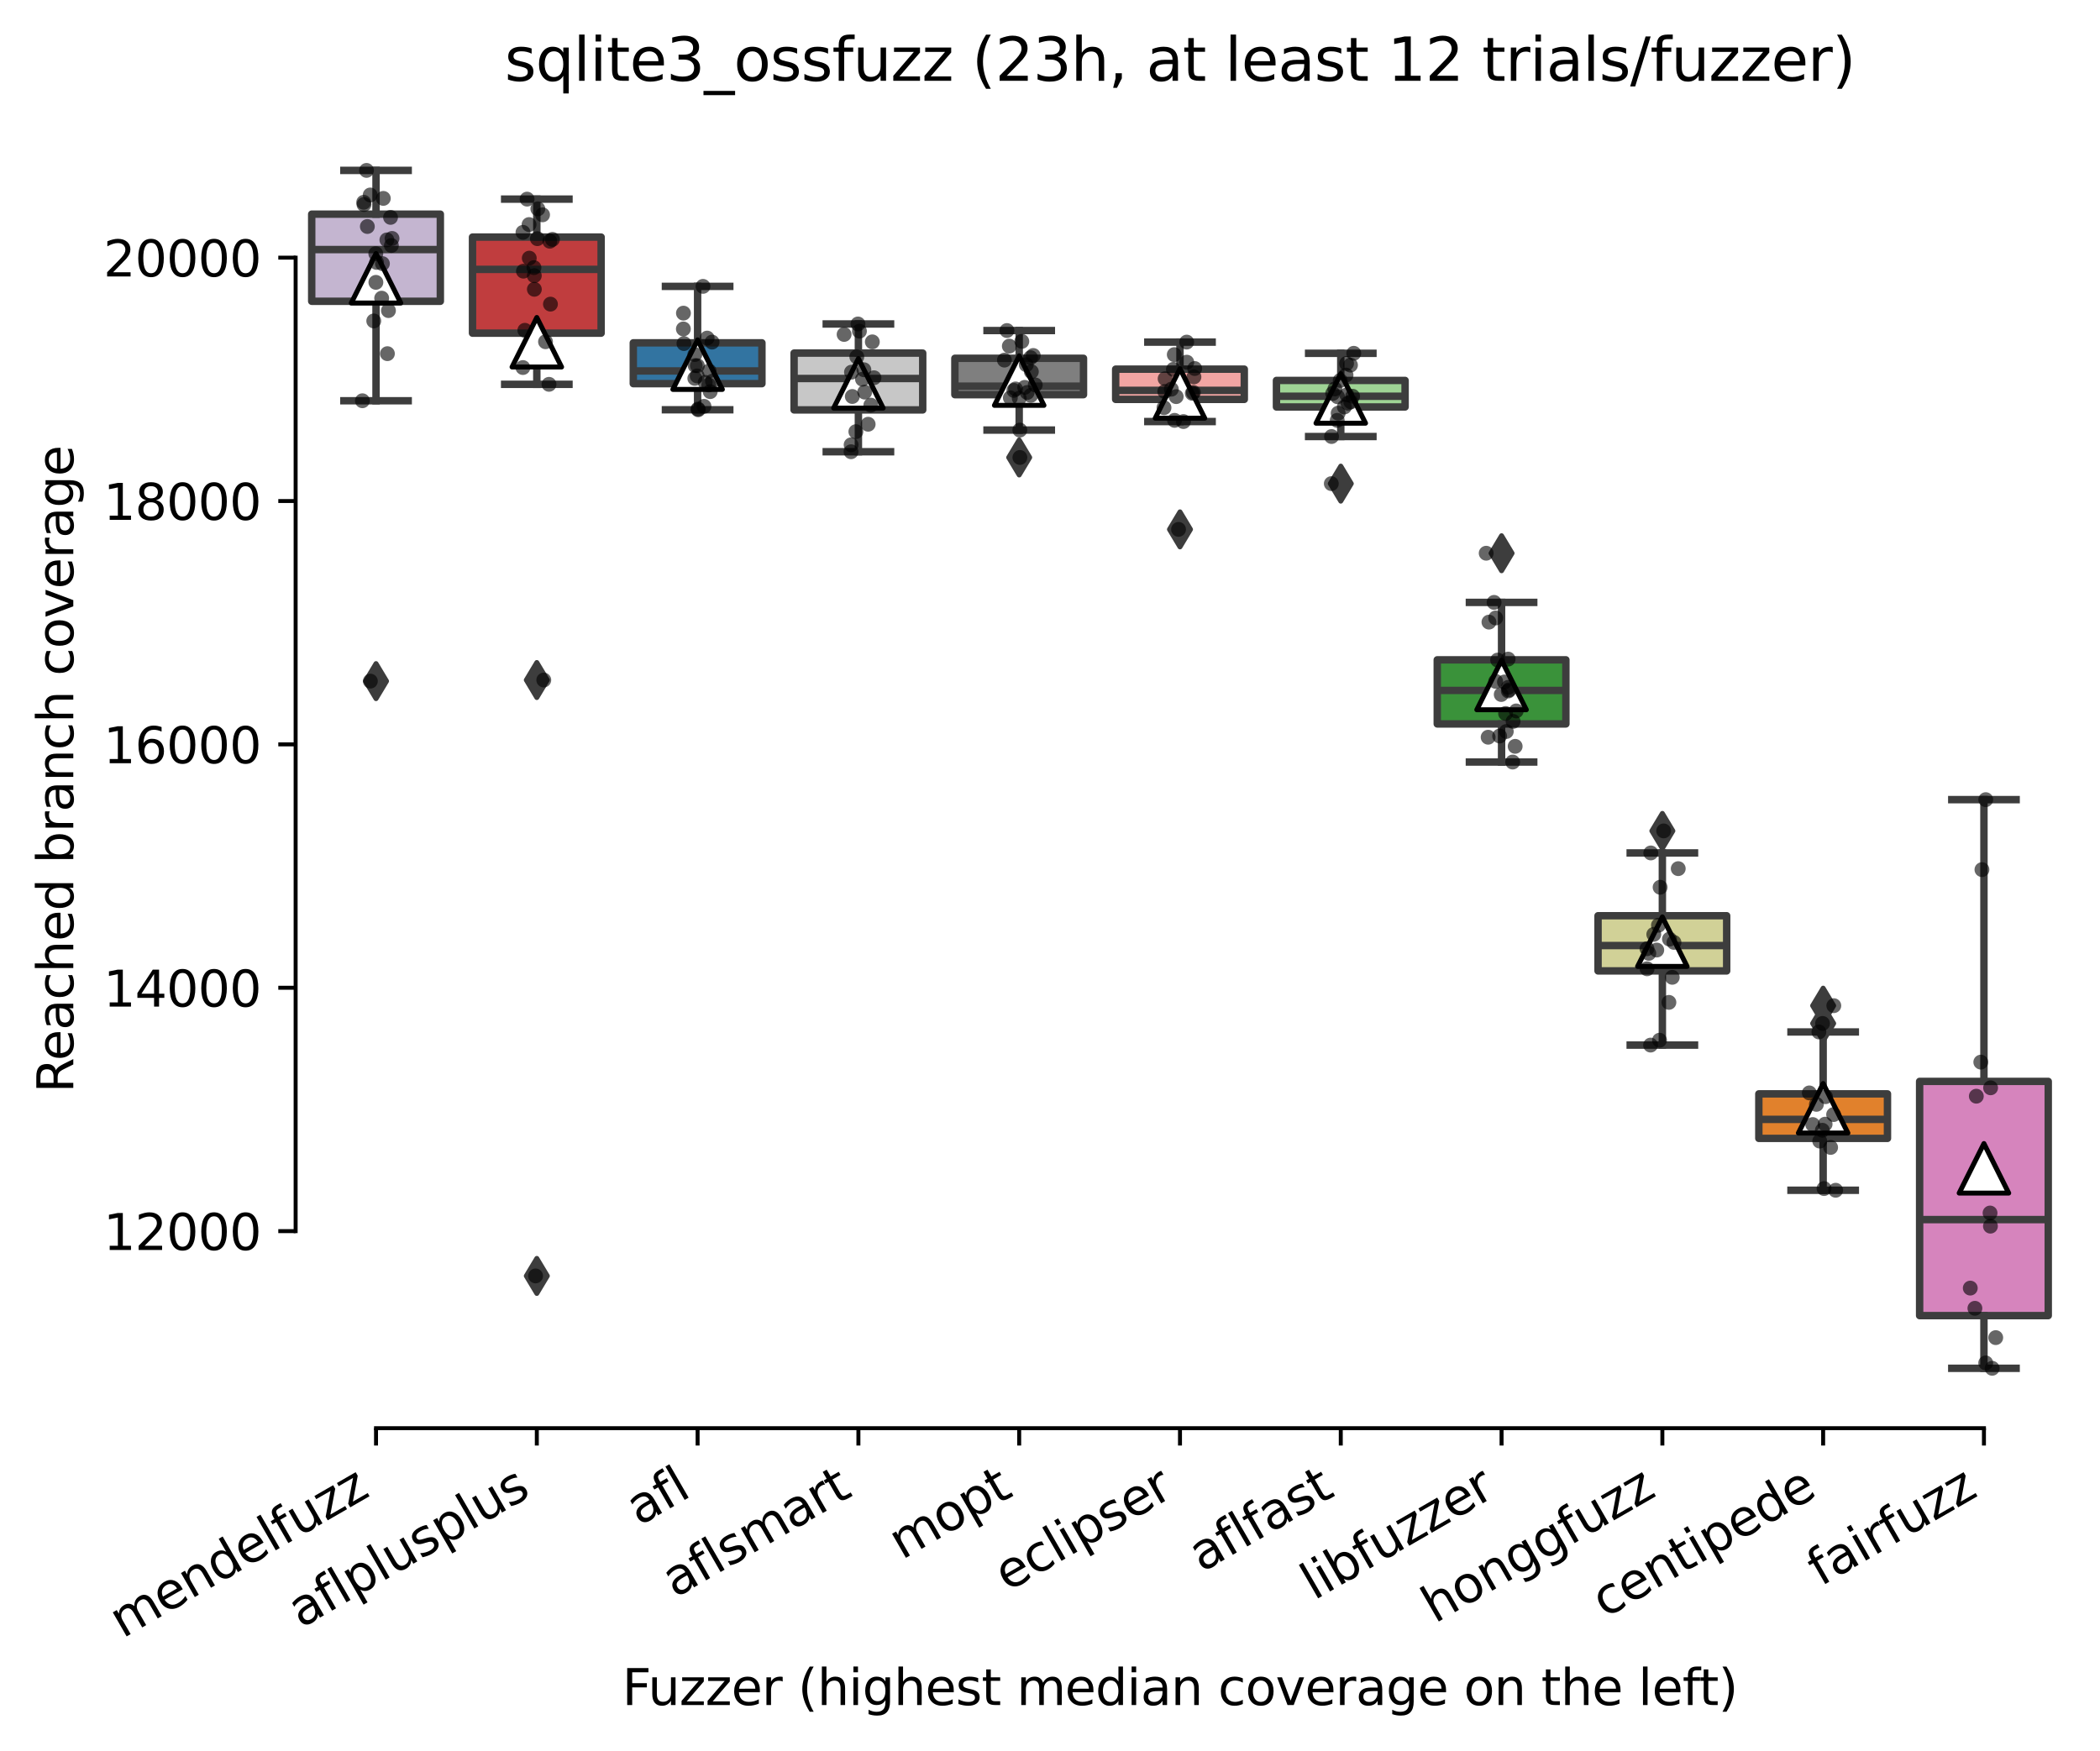 <?xml version="1.0" encoding="utf-8" standalone="no"?>
<!DOCTYPE svg PUBLIC "-//W3C//DTD SVG 1.1//EN"
  "http://www.w3.org/Graphics/SVG/1.1/DTD/svg11.dtd">
<svg xmlns:xlink="http://www.w3.org/1999/xlink" width="424.011pt" height="353.623pt" viewBox="0 0 424.011 353.623" xmlns="http://www.w3.org/2000/svg" version="1.1">
 <defs>
  <style type="text/css">*{stroke-linejoin: round; stroke-linecap: butt}</style>
 </defs>
 <g id="figure_1">
  <g id="patch_1">
   <path d="M 0 353.623 
L 424.011 353.623 
L 424.011 0 
L 0 0 
z
" style="fill: #ffffff"/>
  </g>
  <g id="axes_1">
   <g id="patch_2">
    <path d="M 59.691 288.43 
L 416.811 288.43 
L 416.811 22.318 
L 59.691 22.318 
z
" style="fill: #ffffff"/>
   </g>
   <g id="patch_3">
    <path d="M 62.937 60.845 
L 88.91 60.845 
L 88.91 43.249 
L 62.937 43.249 
L 62.937 60.845 
z
" clip-path="url(#pb45678bf4f)" style="fill: #c4b5d0; stroke: #3d3d3d; stroke-width: 1.5; stroke-linejoin: miter"/>
   </g>
   <g id="patch_4">
    <path d="M 95.403 67.284 
L 121.375 67.284 
L 121.375 47.881 
L 95.403 47.881 
L 95.403 67.284 
z
" clip-path="url(#pb45678bf4f)" style="fill: #c03d3e; stroke: #3d3d3d; stroke-width: 1.5; stroke-linejoin: miter"/>
   </g>
   <g id="patch_5">
    <path d="M 127.868 77.482 
L 153.84 77.482 
L 153.84 69.237 
L 127.868 69.237 
L 127.868 77.482 
z
" clip-path="url(#pb45678bf4f)" style="fill: #3274a1; stroke: #3d3d3d; stroke-width: 1.5; stroke-linejoin: miter"/>
   </g>
   <g id="patch_6">
    <path d="M 160.334 82.785 
L 186.306 82.785 
L 186.306 71.308 
L 160.334 71.308 
L 160.334 82.785 
z
" clip-path="url(#pb45678bf4f)" style="fill: #c7c7c7; stroke: #3d3d3d; stroke-width: 1.5; stroke-linejoin: miter"/>
   </g>
   <g id="patch_7">
    <path d="M 192.799 79.707 
L 218.771 79.707 
L 218.771 72.359 
L 192.799 72.359 
L 192.799 79.707 
z
" clip-path="url(#pb45678bf4f)" style="fill: #7f7f7f; stroke: #3d3d3d; stroke-width: 1.5; stroke-linejoin: miter"/>
   </g>
   <g id="patch_8">
    <path d="M 225.264 80.659 
L 251.237 80.659 
L 251.237 74.552 
L 225.264 74.552 
L 225.264 80.659 
z
" clip-path="url(#pb45678bf4f)" style="fill: #f2a5a3; stroke: #3d3d3d; stroke-width: 1.5; stroke-linejoin: miter"/>
   </g>
   <g id="patch_9">
    <path d="M 257.73 82.189 
L 283.702 82.189 
L 283.702 76.831 
L 257.73 76.831 
L 257.73 82.189 
z
" clip-path="url(#pb45678bf4f)" style="fill: #9fd495; stroke: #3d3d3d; stroke-width: 1.5; stroke-linejoin: miter"/>
   </g>
   <g id="patch_10">
    <path d="M 290.195 146.201 
L 316.168 146.201 
L 316.168 133.256 
L 290.195 133.256 
L 290.195 146.201 
z
" clip-path="url(#pb45678bf4f)" style="fill: #3a923a; stroke: #3d3d3d; stroke-width: 1.5; stroke-linejoin: miter"/>
   </g>
   <g id="patch_11">
    <path d="M 322.661 196.083 
L 348.633 196.083 
L 348.633 184.938 
L 322.661 184.938 
L 322.661 196.083 
z
" clip-path="url(#pb45678bf4f)" style="fill: #d1d197; stroke: #3d3d3d; stroke-width: 1.5; stroke-linejoin: miter"/>
   </g>
   <g id="patch_12">
    <path d="M 355.126 229.905 
L 381.099 229.905 
L 381.099 220.911 
L 355.126 220.911 
L 355.126 229.905 
z
" clip-path="url(#pb45678bf4f)" style="fill: #e1812c; stroke: #3d3d3d; stroke-width: 1.5; stroke-linejoin: miter"/>
   </g>
   <g id="patch_13">
    <path d="M 387.592 265.699 
L 413.564 265.699 
L 413.564 218.392 
L 387.592 218.392 
L 387.592 265.699 
z
" clip-path="url(#pb45678bf4f)" style="fill: #d684bd; stroke: #3d3d3d; stroke-width: 1.5; stroke-linejoin: miter"/>
   </g>
   <g id="matplotlib.axis_1">
    <g id="xtick_1">
     <g id="line2d_1">
      <defs>
       <path id="m536c4d831f" d="M 0 0 
L 0 3.5 
" style="stroke: #000000; stroke-width: 0.8"/>
      </defs>
      <g>
       <use xlink:href="#m536c4d831f" x="75.923" y="288.43" style="stroke: #000000; stroke-width: 0.8"/>
      </g>
     </g>
     <g id="text_1">
      <!-- mendelfuzz -->
      <g transform="translate(24.77 330.943) rotate(-30) scale(0.1 -0.1)">
       <defs>
        <path id="DejaVuSans-6d" d="M 3328 2828 
Q 3544 3216 3844 3400 
Q 4144 3584 4550 3584 
Q 5097 3584 5394 3201 
Q 5691 2819 5691 2113 
L 5691 0 
L 5113 0 
L 5113 2094 
Q 5113 2597 4934 2840 
Q 4756 3084 4391 3084 
Q 3944 3084 3684 2787 
Q 3425 2491 3425 1978 
L 3425 0 
L 2847 0 
L 2847 2094 
Q 2847 2600 2669 2842 
Q 2491 3084 2119 3084 
Q 1678 3084 1418 2786 
Q 1159 2488 1159 1978 
L 1159 0 
L 581 0 
L 581 3500 
L 1159 3500 
L 1159 2956 
Q 1356 3278 1631 3431 
Q 1906 3584 2284 3584 
Q 2666 3584 2933 3390 
Q 3200 3197 3328 2828 
z
" transform="scale(0.016)"/>
        <path id="DejaVuSans-65" d="M 3597 1894 
L 3597 1613 
L 953 1613 
Q 991 1019 1311 708 
Q 1631 397 2203 397 
Q 2534 397 2845 478 
Q 3156 559 3463 722 
L 3463 178 
Q 3153 47 2828 -22 
Q 2503 -91 2169 -91 
Q 1331 -91 842 396 
Q 353 884 353 1716 
Q 353 2575 817 3079 
Q 1281 3584 2069 3584 
Q 2775 3584 3186 3129 
Q 3597 2675 3597 1894 
z
M 3022 2063 
Q 3016 2534 2758 2815 
Q 2500 3097 2075 3097 
Q 1594 3097 1305 2825 
Q 1016 2553 972 2059 
L 3022 2063 
z
" transform="scale(0.016)"/>
        <path id="DejaVuSans-6e" d="M 3513 2113 
L 3513 0 
L 2938 0 
L 2938 2094 
Q 2938 2591 2744 2837 
Q 2550 3084 2163 3084 
Q 1697 3084 1428 2787 
Q 1159 2491 1159 1978 
L 1159 0 
L 581 0 
L 581 3500 
L 1159 3500 
L 1159 2956 
Q 1366 3272 1645 3428 
Q 1925 3584 2291 3584 
Q 2894 3584 3203 3211 
Q 3513 2838 3513 2113 
z
" transform="scale(0.016)"/>
        <path id="DejaVuSans-64" d="M 2906 2969 
L 2906 4863 
L 3481 4863 
L 3481 0 
L 2906 0 
L 2906 525 
Q 2725 213 2448 61 
Q 2172 -91 1784 -91 
Q 1150 -91 751 415 
Q 353 922 353 1747 
Q 353 2572 751 3078 
Q 1150 3584 1784 3584 
Q 2172 3584 2448 3432 
Q 2725 3281 2906 2969 
z
M 947 1747 
Q 947 1113 1208 752 
Q 1469 391 1925 391 
Q 2381 391 2643 752 
Q 2906 1113 2906 1747 
Q 2906 2381 2643 2742 
Q 2381 3103 1925 3103 
Q 1469 3103 1208 2742 
Q 947 2381 947 1747 
z
" transform="scale(0.016)"/>
        <path id="DejaVuSans-6c" d="M 603 4863 
L 1178 4863 
L 1178 0 
L 603 0 
L 603 4863 
z
" transform="scale(0.016)"/>
        <path id="DejaVuSans-66" d="M 2375 4863 
L 2375 4384 
L 1825 4384 
Q 1516 4384 1395 4259 
Q 1275 4134 1275 3809 
L 1275 3500 
L 2222 3500 
L 2222 3053 
L 1275 3053 
L 1275 0 
L 697 0 
L 697 3053 
L 147 3053 
L 147 3500 
L 697 3500 
L 697 3744 
Q 697 4328 969 4595 
Q 1241 4863 1831 4863 
L 2375 4863 
z
" transform="scale(0.016)"/>
        <path id="DejaVuSans-75" d="M 544 1381 
L 544 3500 
L 1119 3500 
L 1119 1403 
Q 1119 906 1312 657 
Q 1506 409 1894 409 
Q 2359 409 2629 706 
Q 2900 1003 2900 1516 
L 2900 3500 
L 3475 3500 
L 3475 0 
L 2900 0 
L 2900 538 
Q 2691 219 2414 64 
Q 2138 -91 1772 -91 
Q 1169 -91 856 284 
Q 544 659 544 1381 
z
M 1991 3584 
L 1991 3584 
z
" transform="scale(0.016)"/>
        <path id="DejaVuSans-7a" d="M 353 3500 
L 3084 3500 
L 3084 2975 
L 922 459 
L 3084 459 
L 3084 0 
L 275 0 
L 275 525 
L 2438 3041 
L 353 3041 
L 353 3500 
z
" transform="scale(0.016)"/>
       </defs>
       <use xlink:href="#DejaVuSans-6d"/>
       <use xlink:href="#DejaVuSans-65" x="97.412"/>
       <use xlink:href="#DejaVuSans-6e" x="158.936"/>
       <use xlink:href="#DejaVuSans-64" x="222.314"/>
       <use xlink:href="#DejaVuSans-65" x="285.791"/>
       <use xlink:href="#DejaVuSans-6c" x="347.314"/>
       <use xlink:href="#DejaVuSans-66" x="375.098"/>
       <use xlink:href="#DejaVuSans-75" x="410.303"/>
       <use xlink:href="#DejaVuSans-7a" x="473.682"/>
       <use xlink:href="#DejaVuSans-7a" x="526.172"/>
      </g>
     </g>
    </g>
    <g id="xtick_2">
     <g id="line2d_2">
      <g>
       <use xlink:href="#m536c4d831f" x="108.389" y="288.43" style="stroke: #000000; stroke-width: 0.8"/>
      </g>
     </g>
     <g id="text_2">
      <!-- aflplusplus -->
      <g transform="translate(60.78 328.897) rotate(-30) scale(0.1 -0.1)">
       <defs>
        <path id="DejaVuSans-61" d="M 2194 1759 
Q 1497 1759 1228 1600 
Q 959 1441 959 1056 
Q 959 750 1161 570 
Q 1363 391 1709 391 
Q 2188 391 2477 730 
Q 2766 1069 2766 1631 
L 2766 1759 
L 2194 1759 
z
M 3341 1997 
L 3341 0 
L 2766 0 
L 2766 531 
Q 2569 213 2275 61 
Q 1981 -91 1556 -91 
Q 1019 -91 701 211 
Q 384 513 384 1019 
Q 384 1609 779 1909 
Q 1175 2209 1959 2209 
L 2766 2209 
L 2766 2266 
Q 2766 2663 2505 2880 
Q 2244 3097 1772 3097 
Q 1472 3097 1187 3025 
Q 903 2953 641 2809 
L 641 3341 
Q 956 3463 1253 3523 
Q 1550 3584 1831 3584 
Q 2591 3584 2966 3190 
Q 3341 2797 3341 1997 
z
" transform="scale(0.016)"/>
        <path id="DejaVuSans-70" d="M 1159 525 
L 1159 -1331 
L 581 -1331 
L 581 3500 
L 1159 3500 
L 1159 2969 
Q 1341 3281 1617 3432 
Q 1894 3584 2278 3584 
Q 2916 3584 3314 3078 
Q 3713 2572 3713 1747 
Q 3713 922 3314 415 
Q 2916 -91 2278 -91 
Q 1894 -91 1617 61 
Q 1341 213 1159 525 
z
M 3116 1747 
Q 3116 2381 2855 2742 
Q 2594 3103 2138 3103 
Q 1681 3103 1420 2742 
Q 1159 2381 1159 1747 
Q 1159 1113 1420 752 
Q 1681 391 2138 391 
Q 2594 391 2855 752 
Q 3116 1113 3116 1747 
z
" transform="scale(0.016)"/>
        <path id="DejaVuSans-73" d="M 2834 3397 
L 2834 2853 
Q 2591 2978 2328 3040 
Q 2066 3103 1784 3103 
Q 1356 3103 1142 2972 
Q 928 2841 928 2578 
Q 928 2378 1081 2264 
Q 1234 2150 1697 2047 
L 1894 2003 
Q 2506 1872 2764 1633 
Q 3022 1394 3022 966 
Q 3022 478 2636 193 
Q 2250 -91 1575 -91 
Q 1294 -91 989 -36 
Q 684 19 347 128 
L 347 722 
Q 666 556 975 473 
Q 1284 391 1588 391 
Q 1994 391 2212 530 
Q 2431 669 2431 922 
Q 2431 1156 2273 1281 
Q 2116 1406 1581 1522 
L 1381 1569 
Q 847 1681 609 1914 
Q 372 2147 372 2553 
Q 372 3047 722 3315 
Q 1072 3584 1716 3584 
Q 2034 3584 2315 3537 
Q 2597 3491 2834 3397 
z
" transform="scale(0.016)"/>
       </defs>
       <use xlink:href="#DejaVuSans-61"/>
       <use xlink:href="#DejaVuSans-66" x="61.279"/>
       <use xlink:href="#DejaVuSans-6c" x="96.484"/>
       <use xlink:href="#DejaVuSans-70" x="124.268"/>
       <use xlink:href="#DejaVuSans-6c" x="187.744"/>
       <use xlink:href="#DejaVuSans-75" x="215.527"/>
       <use xlink:href="#DejaVuSans-73" x="278.906"/>
       <use xlink:href="#DejaVuSans-70" x="331.006"/>
       <use xlink:href="#DejaVuSans-6c" x="394.482"/>
       <use xlink:href="#DejaVuSans-75" x="422.266"/>
       <use xlink:href="#DejaVuSans-73" x="485.645"/>
      </g>
     </g>
    </g>
    <g id="xtick_3">
     <g id="line2d_3">
      <g>
       <use xlink:href="#m536c4d831f" x="140.854" y="288.43" style="stroke: #000000; stroke-width: 0.8"/>
      </g>
     </g>
     <g id="text_3">
      <!-- afl -->
      <g transform="translate(129.053 308.224) rotate(-30) scale(0.1 -0.1)">
       <use xlink:href="#DejaVuSans-61"/>
       <use xlink:href="#DejaVuSans-66" x="61.279"/>
       <use xlink:href="#DejaVuSans-6c" x="96.484"/>
      </g>
     </g>
    </g>
    <g id="xtick_4">
     <g id="line2d_4">
      <g>
       <use xlink:href="#m536c4d831f" x="173.32" y="288.43" style="stroke: #000000; stroke-width: 0.8"/>
      </g>
     </g>
     <g id="text_4">
      <!-- aflsmart -->
      <g transform="translate(136.309 322.779) rotate(-30) scale(0.1 -0.1)">
       <defs>
        <path id="DejaVuSans-72" d="M 2631 2963 
Q 2534 3019 2420 3045 
Q 2306 3072 2169 3072 
Q 1681 3072 1420 2755 
Q 1159 2438 1159 1844 
L 1159 0 
L 581 0 
L 581 3500 
L 1159 3500 
L 1159 2956 
Q 1341 3275 1631 3429 
Q 1922 3584 2338 3584 
Q 2397 3584 2469 3576 
Q 2541 3569 2628 3553 
L 2631 2963 
z
" transform="scale(0.016)"/>
        <path id="DejaVuSans-74" d="M 1172 4494 
L 1172 3500 
L 2356 3500 
L 2356 3053 
L 1172 3053 
L 1172 1153 
Q 1172 725 1289 603 
Q 1406 481 1766 481 
L 2356 481 
L 2356 0 
L 1766 0 
Q 1100 0 847 248 
Q 594 497 594 1153 
L 594 3053 
L 172 3053 
L 172 3500 
L 594 3500 
L 594 4494 
L 1172 4494 
z
" transform="scale(0.016)"/>
       </defs>
       <use xlink:href="#DejaVuSans-61"/>
       <use xlink:href="#DejaVuSans-66" x="61.279"/>
       <use xlink:href="#DejaVuSans-6c" x="96.484"/>
       <use xlink:href="#DejaVuSans-73" x="124.268"/>
       <use xlink:href="#DejaVuSans-6d" x="176.367"/>
       <use xlink:href="#DejaVuSans-61" x="273.779"/>
       <use xlink:href="#DejaVuSans-72" x="335.059"/>
       <use xlink:href="#DejaVuSans-74" x="376.172"/>
      </g>
     </g>
    </g>
    <g id="xtick_5">
     <g id="line2d_5">
      <g>
       <use xlink:href="#m536c4d831f" x="205.785" y="288.43" style="stroke: #000000; stroke-width: 0.8"/>
      </g>
     </g>
     <g id="text_5">
      <!-- mopt -->
      <g transform="translate(182.118 315.075) rotate(-30) scale(0.1 -0.1)">
       <defs>
        <path id="DejaVuSans-6f" d="M 1959 3097 
Q 1497 3097 1228 2736 
Q 959 2375 959 1747 
Q 959 1119 1226 758 
Q 1494 397 1959 397 
Q 2419 397 2687 759 
Q 2956 1122 2956 1747 
Q 2956 2369 2687 2733 
Q 2419 3097 1959 3097 
z
M 1959 3584 
Q 2709 3584 3137 3096 
Q 3566 2609 3566 1747 
Q 3566 888 3137 398 
Q 2709 -91 1959 -91 
Q 1206 -91 779 398 
Q 353 888 353 1747 
Q 353 2609 779 3096 
Q 1206 3584 1959 3584 
z
" transform="scale(0.016)"/>
       </defs>
       <use xlink:href="#DejaVuSans-6d"/>
       <use xlink:href="#DejaVuSans-6f" x="97.412"/>
       <use xlink:href="#DejaVuSans-70" x="158.594"/>
       <use xlink:href="#DejaVuSans-74" x="222.07"/>
      </g>
     </g>
    </g>
    <g id="xtick_6">
     <g id="line2d_6">
      <g>
       <use xlink:href="#m536c4d831f" x="238.251" y="288.43" style="stroke: #000000; stroke-width: 0.8"/>
      </g>
     </g>
     <g id="text_6">
      <!-- eclipser -->
      <g transform="translate(203.41 321.525) rotate(-30) scale(0.1 -0.1)">
       <defs>
        <path id="DejaVuSans-63" d="M 3122 3366 
L 3122 2828 
Q 2878 2963 2633 3030 
Q 2388 3097 2138 3097 
Q 1578 3097 1268 2742 
Q 959 2388 959 1747 
Q 959 1106 1268 751 
Q 1578 397 2138 397 
Q 2388 397 2633 464 
Q 2878 531 3122 666 
L 3122 134 
Q 2881 22 2623 -34 
Q 2366 -91 2075 -91 
Q 1284 -91 818 406 
Q 353 903 353 1747 
Q 353 2603 823 3093 
Q 1294 3584 2113 3584 
Q 2378 3584 2631 3529 
Q 2884 3475 3122 3366 
z
" transform="scale(0.016)"/>
        <path id="DejaVuSans-69" d="M 603 3500 
L 1178 3500 
L 1178 0 
L 603 0 
L 603 3500 
z
M 603 4863 
L 1178 4863 
L 1178 4134 
L 603 4134 
L 603 4863 
z
" transform="scale(0.016)"/>
       </defs>
       <use xlink:href="#DejaVuSans-65"/>
       <use xlink:href="#DejaVuSans-63" x="61.523"/>
       <use xlink:href="#DejaVuSans-6c" x="116.504"/>
       <use xlink:href="#DejaVuSans-69" x="144.287"/>
       <use xlink:href="#DejaVuSans-70" x="172.07"/>
       <use xlink:href="#DejaVuSans-73" x="235.547"/>
       <use xlink:href="#DejaVuSans-65" x="287.646"/>
       <use xlink:href="#DejaVuSans-72" x="349.17"/>
      </g>
     </g>
    </g>
    <g id="xtick_7">
     <g id="line2d_7">
      <g>
       <use xlink:href="#m536c4d831f" x="270.716" y="288.43" style="stroke: #000000; stroke-width: 0.8"/>
      </g>
     </g>
     <g id="text_7">
      <!-- aflfast -->
      <g transform="translate(242.652 317.613) rotate(-30) scale(0.1 -0.1)">
       <use xlink:href="#DejaVuSans-61"/>
       <use xlink:href="#DejaVuSans-66" x="61.279"/>
       <use xlink:href="#DejaVuSans-6c" x="96.484"/>
       <use xlink:href="#DejaVuSans-66" x="124.268"/>
       <use xlink:href="#DejaVuSans-61" x="159.473"/>
       <use xlink:href="#DejaVuSans-73" x="220.752"/>
       <use xlink:href="#DejaVuSans-74" x="272.852"/>
      </g>
     </g>
    </g>
    <g id="xtick_8">
     <g id="line2d_8">
      <g>
       <use xlink:href="#m536c4d831f" x="303.182" y="288.43" style="stroke: #000000; stroke-width: 0.8"/>
      </g>
     </g>
     <g id="text_8">
      <!-- libfuzzer -->
      <g transform="translate(265.315 323.272) rotate(-30) scale(0.1 -0.1)">
       <defs>
        <path id="DejaVuSans-62" d="M 3116 1747 
Q 3116 2381 2855 2742 
Q 2594 3103 2138 3103 
Q 1681 3103 1420 2742 
Q 1159 2381 1159 1747 
Q 1159 1113 1420 752 
Q 1681 391 2138 391 
Q 2594 391 2855 752 
Q 3116 1113 3116 1747 
z
M 1159 2969 
Q 1341 3281 1617 3432 
Q 1894 3584 2278 3584 
Q 2916 3584 3314 3078 
Q 3713 2572 3713 1747 
Q 3713 922 3314 415 
Q 2916 -91 2278 -91 
Q 1894 -91 1617 61 
Q 1341 213 1159 525 
L 1159 0 
L 581 0 
L 581 4863 
L 1159 4863 
L 1159 2969 
z
" transform="scale(0.016)"/>
       </defs>
       <use xlink:href="#DejaVuSans-6c"/>
       <use xlink:href="#DejaVuSans-69" x="27.783"/>
       <use xlink:href="#DejaVuSans-62" x="55.566"/>
       <use xlink:href="#DejaVuSans-66" x="119.043"/>
       <use xlink:href="#DejaVuSans-75" x="154.248"/>
       <use xlink:href="#DejaVuSans-7a" x="217.627"/>
       <use xlink:href="#DejaVuSans-7a" x="270.117"/>
       <use xlink:href="#DejaVuSans-65" x="322.607"/>
       <use xlink:href="#DejaVuSans-72" x="384.131"/>
      </g>
     </g>
    </g>
    <g id="xtick_9">
     <g id="line2d_9">
      <g>
       <use xlink:href="#m536c4d831f" x="335.647" y="288.43" style="stroke: #000000; stroke-width: 0.8"/>
      </g>
     </g>
     <g id="text_9">
      <!-- honggfuzz -->
      <g transform="translate(289.708 327.933) rotate(-30) scale(0.1 -0.1)">
       <defs>
        <path id="DejaVuSans-68" d="M 3513 2113 
L 3513 0 
L 2938 0 
L 2938 2094 
Q 2938 2591 2744 2837 
Q 2550 3084 2163 3084 
Q 1697 3084 1428 2787 
Q 1159 2491 1159 1978 
L 1159 0 
L 581 0 
L 581 4863 
L 1159 4863 
L 1159 2956 
Q 1366 3272 1645 3428 
Q 1925 3584 2291 3584 
Q 2894 3584 3203 3211 
Q 3513 2838 3513 2113 
z
" transform="scale(0.016)"/>
        <path id="DejaVuSans-67" d="M 2906 1791 
Q 2906 2416 2648 2759 
Q 2391 3103 1925 3103 
Q 1463 3103 1205 2759 
Q 947 2416 947 1791 
Q 947 1169 1205 825 
Q 1463 481 1925 481 
Q 2391 481 2648 825 
Q 2906 1169 2906 1791 
z
M 3481 434 
Q 3481 -459 3084 -895 
Q 2688 -1331 1869 -1331 
Q 1566 -1331 1297 -1286 
Q 1028 -1241 775 -1147 
L 775 -588 
Q 1028 -725 1275 -790 
Q 1522 -856 1778 -856 
Q 2344 -856 2625 -561 
Q 2906 -266 2906 331 
L 2906 616 
Q 2728 306 2450 153 
Q 2172 0 1784 0 
Q 1141 0 747 490 
Q 353 981 353 1791 
Q 353 2603 747 3093 
Q 1141 3584 1784 3584 
Q 2172 3584 2450 3431 
Q 2728 3278 2906 2969 
L 2906 3500 
L 3481 3500 
L 3481 434 
z
" transform="scale(0.016)"/>
       </defs>
       <use xlink:href="#DejaVuSans-68"/>
       <use xlink:href="#DejaVuSans-6f" x="63.379"/>
       <use xlink:href="#DejaVuSans-6e" x="124.561"/>
       <use xlink:href="#DejaVuSans-67" x="187.939"/>
       <use xlink:href="#DejaVuSans-67" x="251.416"/>
       <use xlink:href="#DejaVuSans-66" x="314.893"/>
       <use xlink:href="#DejaVuSans-75" x="350.098"/>
       <use xlink:href="#DejaVuSans-7a" x="413.477"/>
       <use xlink:href="#DejaVuSans-7a" x="465.967"/>
      </g>
     </g>
    </g>
    <g id="xtick_10">
     <g id="line2d_10">
      <g>
       <use xlink:href="#m536c4d831f" x="368.112" y="288.43" style="stroke: #000000; stroke-width: 0.8"/>
      </g>
     </g>
     <g id="text_10">
      <!-- centipede -->
      <g transform="translate(324.039 326.856) rotate(-30) scale(0.1 -0.1)">
       <use xlink:href="#DejaVuSans-63"/>
       <use xlink:href="#DejaVuSans-65" x="54.98"/>
       <use xlink:href="#DejaVuSans-6e" x="116.504"/>
       <use xlink:href="#DejaVuSans-74" x="179.883"/>
       <use xlink:href="#DejaVuSans-69" x="219.092"/>
       <use xlink:href="#DejaVuSans-70" x="246.875"/>
       <use xlink:href="#DejaVuSans-65" x="310.352"/>
       <use xlink:href="#DejaVuSans-64" x="371.875"/>
       <use xlink:href="#DejaVuSans-65" x="435.352"/>
      </g>
     </g>
    </g>
    <g id="xtick_11">
     <g id="line2d_11">
      <g>
       <use xlink:href="#m536c4d831f" x="400.578" y="288.43" style="stroke: #000000; stroke-width: 0.8"/>
      </g>
     </g>
     <g id="text_11">
      <!-- fairfuzz -->
      <g transform="translate(367.588 320.457) rotate(-30) scale(0.1 -0.1)">
       <use xlink:href="#DejaVuSans-66"/>
       <use xlink:href="#DejaVuSans-61" x="35.205"/>
       <use xlink:href="#DejaVuSans-69" x="96.484"/>
       <use xlink:href="#DejaVuSans-72" x="124.268"/>
       <use xlink:href="#DejaVuSans-66" x="165.381"/>
       <use xlink:href="#DejaVuSans-75" x="200.586"/>
       <use xlink:href="#DejaVuSans-7a" x="263.965"/>
       <use xlink:href="#DejaVuSans-7a" x="316.455"/>
      </g>
     </g>
    </g>
    <g id="text_12">
     <!-- Fuzzer (highest median coverage on the left) -->
     <g transform="translate(125.633 344.343) scale(0.1 -0.1)">
      <defs>
       <path id="DejaVuSans-46" d="M 628 4666 
L 3309 4666 
L 3309 4134 
L 1259 4134 
L 1259 2759 
L 3109 2759 
L 3109 2228 
L 1259 2228 
L 1259 0 
L 628 0 
L 628 4666 
z
" transform="scale(0.016)"/>
       <path id="DejaVuSans-20" transform="scale(0.016)"/>
       <path id="DejaVuSans-28" d="M 1984 4856 
Q 1566 4138 1362 3434 
Q 1159 2731 1159 2009 
Q 1159 1288 1364 580 
Q 1569 -128 1984 -844 
L 1484 -844 
Q 1016 -109 783 600 
Q 550 1309 550 2009 
Q 550 2706 781 3412 
Q 1013 4119 1484 4856 
L 1984 4856 
z
" transform="scale(0.016)"/>
       <path id="DejaVuSans-76" d="M 191 3500 
L 800 3500 
L 1894 563 
L 2988 3500 
L 3597 3500 
L 2284 0 
L 1503 0 
L 191 3500 
z
" transform="scale(0.016)"/>
       <path id="DejaVuSans-29" d="M 513 4856 
L 1013 4856 
Q 1481 4119 1714 3412 
Q 1947 2706 1947 2009 
Q 1947 1309 1714 600 
Q 1481 -109 1013 -844 
L 513 -844 
Q 928 -128 1133 580 
Q 1338 1288 1338 2009 
Q 1338 2731 1133 3434 
Q 928 4138 513 4856 
z
" transform="scale(0.016)"/>
      </defs>
      <use xlink:href="#DejaVuSans-46"/>
      <use xlink:href="#DejaVuSans-75" x="52.02"/>
      <use xlink:href="#DejaVuSans-7a" x="115.398"/>
      <use xlink:href="#DejaVuSans-7a" x="167.889"/>
      <use xlink:href="#DejaVuSans-65" x="220.379"/>
      <use xlink:href="#DejaVuSans-72" x="281.902"/>
      <use xlink:href="#DejaVuSans-20" x="323.016"/>
      <use xlink:href="#DejaVuSans-28" x="354.803"/>
      <use xlink:href="#DejaVuSans-68" x="393.816"/>
      <use xlink:href="#DejaVuSans-69" x="457.195"/>
      <use xlink:href="#DejaVuSans-67" x="484.979"/>
      <use xlink:href="#DejaVuSans-68" x="548.455"/>
      <use xlink:href="#DejaVuSans-65" x="611.834"/>
      <use xlink:href="#DejaVuSans-73" x="673.357"/>
      <use xlink:href="#DejaVuSans-74" x="725.457"/>
      <use xlink:href="#DejaVuSans-20" x="764.666"/>
      <use xlink:href="#DejaVuSans-6d" x="796.453"/>
      <use xlink:href="#DejaVuSans-65" x="893.865"/>
      <use xlink:href="#DejaVuSans-64" x="955.389"/>
      <use xlink:href="#DejaVuSans-69" x="1018.865"/>
      <use xlink:href="#DejaVuSans-61" x="1046.648"/>
      <use xlink:href="#DejaVuSans-6e" x="1107.928"/>
      <use xlink:href="#DejaVuSans-20" x="1171.307"/>
      <use xlink:href="#DejaVuSans-63" x="1203.094"/>
      <use xlink:href="#DejaVuSans-6f" x="1258.074"/>
      <use xlink:href="#DejaVuSans-76" x="1319.256"/>
      <use xlink:href="#DejaVuSans-65" x="1378.436"/>
      <use xlink:href="#DejaVuSans-72" x="1439.959"/>
      <use xlink:href="#DejaVuSans-61" x="1481.072"/>
      <use xlink:href="#DejaVuSans-67" x="1542.352"/>
      <use xlink:href="#DejaVuSans-65" x="1605.828"/>
      <use xlink:href="#DejaVuSans-20" x="1667.352"/>
      <use xlink:href="#DejaVuSans-6f" x="1699.139"/>
      <use xlink:href="#DejaVuSans-6e" x="1760.32"/>
      <use xlink:href="#DejaVuSans-20" x="1823.699"/>
      <use xlink:href="#DejaVuSans-74" x="1855.486"/>
      <use xlink:href="#DejaVuSans-68" x="1894.695"/>
      <use xlink:href="#DejaVuSans-65" x="1958.074"/>
      <use xlink:href="#DejaVuSans-20" x="2019.598"/>
      <use xlink:href="#DejaVuSans-6c" x="2051.385"/>
      <use xlink:href="#DejaVuSans-65" x="2079.168"/>
      <use xlink:href="#DejaVuSans-66" x="2140.691"/>
      <use xlink:href="#DejaVuSans-74" x="2174.146"/>
      <use xlink:href="#DejaVuSans-29" x="2213.355"/>
     </g>
    </g>
   </g>
   <g id="matplotlib.axis_2">
    <g id="ytick_1">
     <g id="line2d_12">
      <defs>
       <path id="m7f87a9420a" d="M 0 0 
L -3.5 0 
" style="stroke: #000000; stroke-width: 0.8"/>
      </defs>
      <g>
       <use xlink:href="#m7f87a9420a" x="59.691" y="248.638" style="stroke: #000000; stroke-width: 0.8"/>
      </g>
     </g>
     <g id="text_13">
      <!-- 12000 -->
      <g transform="translate(20.878 252.437) scale(0.1 -0.1)">
       <defs>
        <path id="DejaVuSans-31" d="M 794 531 
L 1825 531 
L 1825 4091 
L 703 3866 
L 703 4441 
L 1819 4666 
L 2450 4666 
L 2450 531 
L 3481 531 
L 3481 0 
L 794 0 
L 794 531 
z
" transform="scale(0.016)"/>
        <path id="DejaVuSans-32" d="M 1228 531 
L 3431 531 
L 3431 0 
L 469 0 
L 469 531 
Q 828 903 1448 1529 
Q 2069 2156 2228 2338 
Q 2531 2678 2651 2914 
Q 2772 3150 2772 3378 
Q 2772 3750 2511 3984 
Q 2250 4219 1831 4219 
Q 1534 4219 1204 4116 
Q 875 4013 500 3803 
L 500 4441 
Q 881 4594 1212 4672 
Q 1544 4750 1819 4750 
Q 2544 4750 2975 4387 
Q 3406 4025 3406 3419 
Q 3406 3131 3298 2873 
Q 3191 2616 2906 2266 
Q 2828 2175 2409 1742 
Q 1991 1309 1228 531 
z
" transform="scale(0.016)"/>
        <path id="DejaVuSans-30" d="M 2034 4250 
Q 1547 4250 1301 3770 
Q 1056 3291 1056 2328 
Q 1056 1369 1301 889 
Q 1547 409 2034 409 
Q 2525 409 2770 889 
Q 3016 1369 3016 2328 
Q 3016 3291 2770 3770 
Q 2525 4250 2034 4250 
z
M 2034 4750 
Q 2819 4750 3233 4129 
Q 3647 3509 3647 2328 
Q 3647 1150 3233 529 
Q 2819 -91 2034 -91 
Q 1250 -91 836 529 
Q 422 1150 422 2328 
Q 422 3509 836 4129 
Q 1250 4750 2034 4750 
z
" transform="scale(0.016)"/>
       </defs>
       <use xlink:href="#DejaVuSans-31"/>
       <use xlink:href="#DejaVuSans-32" x="63.623"/>
       <use xlink:href="#DejaVuSans-30" x="127.246"/>
       <use xlink:href="#DejaVuSans-30" x="190.869"/>
       <use xlink:href="#DejaVuSans-30" x="254.492"/>
      </g>
     </g>
    </g>
    <g id="ytick_2">
     <g id="line2d_13">
      <g>
       <use xlink:href="#m7f87a9420a" x="59.691" y="199.487" style="stroke: #000000; stroke-width: 0.8"/>
      </g>
     </g>
     <g id="text_14">
      <!-- 14000 -->
      <g transform="translate(20.878 203.286) scale(0.1 -0.1)">
       <defs>
        <path id="DejaVuSans-34" d="M 2419 4116 
L 825 1625 
L 2419 1625 
L 2419 4116 
z
M 2253 4666 
L 3047 4666 
L 3047 1625 
L 3713 1625 
L 3713 1100 
L 3047 1100 
L 3047 0 
L 2419 0 
L 2419 1100 
L 313 1100 
L 313 1709 
L 2253 4666 
z
" transform="scale(0.016)"/>
       </defs>
       <use xlink:href="#DejaVuSans-31"/>
       <use xlink:href="#DejaVuSans-34" x="63.623"/>
       <use xlink:href="#DejaVuSans-30" x="127.246"/>
       <use xlink:href="#DejaVuSans-30" x="190.869"/>
       <use xlink:href="#DejaVuSans-30" x="254.492"/>
      </g>
     </g>
    </g>
    <g id="ytick_3">
     <g id="line2d_14">
      <g>
       <use xlink:href="#m7f87a9420a" x="59.691" y="150.336" style="stroke: #000000; stroke-width: 0.8"/>
      </g>
     </g>
     <g id="text_15">
      <!-- 16000 -->
      <g transform="translate(20.878 154.135) scale(0.1 -0.1)">
       <defs>
        <path id="DejaVuSans-36" d="M 2113 2584 
Q 1688 2584 1439 2293 
Q 1191 2003 1191 1497 
Q 1191 994 1439 701 
Q 1688 409 2113 409 
Q 2538 409 2786 701 
Q 3034 994 3034 1497 
Q 3034 2003 2786 2293 
Q 2538 2584 2113 2584 
z
M 3366 4563 
L 3366 3988 
Q 3128 4100 2886 4159 
Q 2644 4219 2406 4219 
Q 1781 4219 1451 3797 
Q 1122 3375 1075 2522 
Q 1259 2794 1537 2939 
Q 1816 3084 2150 3084 
Q 2853 3084 3261 2657 
Q 3669 2231 3669 1497 
Q 3669 778 3244 343 
Q 2819 -91 2113 -91 
Q 1303 -91 875 529 
Q 447 1150 447 2328 
Q 447 3434 972 4092 
Q 1497 4750 2381 4750 
Q 2619 4750 2861 4703 
Q 3103 4656 3366 4563 
z
" transform="scale(0.016)"/>
       </defs>
       <use xlink:href="#DejaVuSans-31"/>
       <use xlink:href="#DejaVuSans-36" x="63.623"/>
       <use xlink:href="#DejaVuSans-30" x="127.246"/>
       <use xlink:href="#DejaVuSans-30" x="190.869"/>
       <use xlink:href="#DejaVuSans-30" x="254.492"/>
      </g>
     </g>
    </g>
    <g id="ytick_4">
     <g id="line2d_15">
      <g>
       <use xlink:href="#m7f87a9420a" x="59.691" y="101.185" style="stroke: #000000; stroke-width: 0.8"/>
      </g>
     </g>
     <g id="text_16">
      <!-- 18000 -->
      <g transform="translate(20.878 104.985) scale(0.1 -0.1)">
       <defs>
        <path id="DejaVuSans-38" d="M 2034 2216 
Q 1584 2216 1326 1975 
Q 1069 1734 1069 1313 
Q 1069 891 1326 650 
Q 1584 409 2034 409 
Q 2484 409 2743 651 
Q 3003 894 3003 1313 
Q 3003 1734 2745 1975 
Q 2488 2216 2034 2216 
z
M 1403 2484 
Q 997 2584 770 2862 
Q 544 3141 544 3541 
Q 544 4100 942 4425 
Q 1341 4750 2034 4750 
Q 2731 4750 3128 4425 
Q 3525 4100 3525 3541 
Q 3525 3141 3298 2862 
Q 3072 2584 2669 2484 
Q 3125 2378 3379 2068 
Q 3634 1759 3634 1313 
Q 3634 634 3220 271 
Q 2806 -91 2034 -91 
Q 1263 -91 848 271 
Q 434 634 434 1313 
Q 434 1759 690 2068 
Q 947 2378 1403 2484 
z
M 1172 3481 
Q 1172 3119 1398 2916 
Q 1625 2713 2034 2713 
Q 2441 2713 2670 2916 
Q 2900 3119 2900 3481 
Q 2900 3844 2670 4047 
Q 2441 4250 2034 4250 
Q 1625 4250 1398 4047 
Q 1172 3844 1172 3481 
z
" transform="scale(0.016)"/>
       </defs>
       <use xlink:href="#DejaVuSans-31"/>
       <use xlink:href="#DejaVuSans-38" x="63.623"/>
       <use xlink:href="#DejaVuSans-30" x="127.246"/>
       <use xlink:href="#DejaVuSans-30" x="190.869"/>
       <use xlink:href="#DejaVuSans-30" x="254.492"/>
      </g>
     </g>
    </g>
    <g id="ytick_5">
     <g id="line2d_16">
      <g>
       <use xlink:href="#m7f87a9420a" x="59.691" y="52.035" style="stroke: #000000; stroke-width: 0.8"/>
      </g>
     </g>
     <g id="text_17">
      <!-- 20000 -->
      <g transform="translate(20.878 55.834) scale(0.1 -0.1)">
       <use xlink:href="#DejaVuSans-32"/>
       <use xlink:href="#DejaVuSans-30" x="63.623"/>
       <use xlink:href="#DejaVuSans-30" x="127.246"/>
       <use xlink:href="#DejaVuSans-30" x="190.869"/>
       <use xlink:href="#DejaVuSans-30" x="254.492"/>
      </g>
     </g>
    </g>
    <g id="text_18">
     <!-- Reached branch coverage -->
     <g transform="translate(14.798 220.706) rotate(-90) scale(0.1 -0.1)">
      <defs>
       <path id="DejaVuSans-52" d="M 2841 2188 
Q 3044 2119 3236 1894 
Q 3428 1669 3622 1275 
L 4263 0 
L 3584 0 
L 2988 1197 
Q 2756 1666 2539 1819 
Q 2322 1972 1947 1972 
L 1259 1972 
L 1259 0 
L 628 0 
L 628 4666 
L 2053 4666 
Q 2853 4666 3247 4331 
Q 3641 3997 3641 3322 
Q 3641 2881 3436 2590 
Q 3231 2300 2841 2188 
z
M 1259 4147 
L 1259 2491 
L 2053 2491 
Q 2509 2491 2742 2702 
Q 2975 2913 2975 3322 
Q 2975 3731 2742 3939 
Q 2509 4147 2053 4147 
L 1259 4147 
z
" transform="scale(0.016)"/>
      </defs>
      <use xlink:href="#DejaVuSans-52"/>
      <use xlink:href="#DejaVuSans-65" x="64.982"/>
      <use xlink:href="#DejaVuSans-61" x="126.506"/>
      <use xlink:href="#DejaVuSans-63" x="187.785"/>
      <use xlink:href="#DejaVuSans-68" x="242.766"/>
      <use xlink:href="#DejaVuSans-65" x="306.145"/>
      <use xlink:href="#DejaVuSans-64" x="367.668"/>
      <use xlink:href="#DejaVuSans-20" x="431.145"/>
      <use xlink:href="#DejaVuSans-62" x="462.932"/>
      <use xlink:href="#DejaVuSans-72" x="526.408"/>
      <use xlink:href="#DejaVuSans-61" x="567.521"/>
      <use xlink:href="#DejaVuSans-6e" x="628.801"/>
      <use xlink:href="#DejaVuSans-63" x="692.18"/>
      <use xlink:href="#DejaVuSans-68" x="747.16"/>
      <use xlink:href="#DejaVuSans-20" x="810.539"/>
      <use xlink:href="#DejaVuSans-63" x="842.326"/>
      <use xlink:href="#DejaVuSans-6f" x="897.307"/>
      <use xlink:href="#DejaVuSans-76" x="958.488"/>
      <use xlink:href="#DejaVuSans-65" x="1017.668"/>
      <use xlink:href="#DejaVuSans-72" x="1079.191"/>
      <use xlink:href="#DejaVuSans-61" x="1120.305"/>
      <use xlink:href="#DejaVuSans-67" x="1181.584"/>
      <use xlink:href="#DejaVuSans-65" x="1245.061"/>
     </g>
    </g>
   </g>
   <g id="line2d_17">
    <path d="M 75.923 60.845 
L 75.923 80.935 
" clip-path="url(#pb45678bf4f)" style="fill: none; stroke: #3d3d3d; stroke-width: 1.5; stroke-linecap: square"/>
   </g>
   <g id="line2d_18">
    <path d="M 75.923 43.249 
L 75.923 34.414 
" clip-path="url(#pb45678bf4f)" style="fill: none; stroke: #3d3d3d; stroke-width: 1.5; stroke-linecap: square"/>
   </g>
   <g id="line2d_19">
    <path d="M 69.43 80.935 
L 82.416 80.935 
" clip-path="url(#pb45678bf4f)" style="fill: none; stroke: #3d3d3d; stroke-width: 1.5; stroke-linecap: square"/>
   </g>
   <g id="line2d_20">
    <path d="M 69.43 34.414 
L 82.416 34.414 
" clip-path="url(#pb45678bf4f)" style="fill: none; stroke: #3d3d3d; stroke-width: 1.5; stroke-linecap: square"/>
   </g>
   <g id="line2d_21">
    <defs>
     <path id="madd4fcb8e5" d="M -0 3.536 
L 2.121 0 
L -0 -3.536 
L -2.121 -0 
z
" style="stroke: #3d3d3d; stroke-linejoin: miter"/>
    </defs>
    <g clip-path="url(#pb45678bf4f)">
     <use xlink:href="#madd4fcb8e5" x="75.923" y="137.557" style="fill: #3d3d3d; stroke: #3d3d3d; stroke-linejoin: miter"/>
    </g>
   </g>
   <g id="line2d_22">
    <path d="M 108.389 67.284 
L 108.389 77.618 
" clip-path="url(#pb45678bf4f)" style="fill: none; stroke: #3d3d3d; stroke-width: 1.5; stroke-linecap: square"/>
   </g>
   <g id="line2d_23">
    <path d="M 108.389 47.881 
L 108.389 40.214 
" clip-path="url(#pb45678bf4f)" style="fill: none; stroke: #3d3d3d; stroke-width: 1.5; stroke-linecap: square"/>
   </g>
   <g id="line2d_24">
    <path d="M 101.896 77.618 
L 114.882 77.618 
" clip-path="url(#pb45678bf4f)" style="fill: none; stroke: #3d3d3d; stroke-width: 1.5; stroke-linecap: square"/>
   </g>
   <g id="line2d_25">
    <path d="M 101.896 40.214 
L 114.882 40.214 
" clip-path="url(#pb45678bf4f)" style="fill: none; stroke: #3d3d3d; stroke-width: 1.5; stroke-linecap: square"/>
   </g>
   <g id="line2d_26">
    <g clip-path="url(#pb45678bf4f)">
     <use xlink:href="#madd4fcb8e5" x="108.389" y="257.681" style="fill: #3d3d3d; stroke: #3d3d3d; stroke-linejoin: miter"/>
     <use xlink:href="#madd4fcb8e5" x="108.389" y="137.336" style="fill: #3d3d3d; stroke: #3d3d3d; stroke-linejoin: miter"/>
    </g>
   </g>
   <g id="line2d_27">
    <path d="M 140.854 77.482 
L 140.854 82.754 
" clip-path="url(#pb45678bf4f)" style="fill: none; stroke: #3d3d3d; stroke-width: 1.5; stroke-linecap: square"/>
   </g>
   <g id="line2d_28">
    <path d="M 140.854 69.237 
L 140.854 57.834 
" clip-path="url(#pb45678bf4f)" style="fill: none; stroke: #3d3d3d; stroke-width: 1.5; stroke-linecap: square"/>
   </g>
   <g id="line2d_29">
    <path d="M 134.361 82.754 
L 147.347 82.754 
" clip-path="url(#pb45678bf4f)" style="fill: none; stroke: #3d3d3d; stroke-width: 1.5; stroke-linecap: square"/>
   </g>
   <g id="line2d_30">
    <path d="M 134.361 57.834 
L 147.347 57.834 
" clip-path="url(#pb45678bf4f)" style="fill: none; stroke: #3d3d3d; stroke-width: 1.5; stroke-linecap: square"/>
   </g>
   <g id="line2d_31"/>
   <g id="line2d_32">
    <path d="M 173.32 82.785 
L 173.32 91.232 
" clip-path="url(#pb45678bf4f)" style="fill: none; stroke: #3d3d3d; stroke-width: 1.5; stroke-linecap: square"/>
   </g>
   <g id="line2d_33">
    <path d="M 173.32 71.308 
L 173.32 65.428 
" clip-path="url(#pb45678bf4f)" style="fill: none; stroke: #3d3d3d; stroke-width: 1.5; stroke-linecap: square"/>
   </g>
   <g id="line2d_34">
    <path d="M 166.827 91.232 
L 179.813 91.232 
" clip-path="url(#pb45678bf4f)" style="fill: none; stroke: #3d3d3d; stroke-width: 1.5; stroke-linecap: square"/>
   </g>
   <g id="line2d_35">
    <path d="M 166.827 65.428 
L 179.813 65.428 
" clip-path="url(#pb45678bf4f)" style="fill: none; stroke: #3d3d3d; stroke-width: 1.5; stroke-linecap: square"/>
   </g>
   <g id="line2d_36"/>
   <g id="line2d_37">
    <path d="M 205.785 79.707 
L 205.785 86.858 
" clip-path="url(#pb45678bf4f)" style="fill: none; stroke: #3d3d3d; stroke-width: 1.5; stroke-linecap: square"/>
   </g>
   <g id="line2d_38">
    <path d="M 205.785 72.359 
L 205.785 66.755 
" clip-path="url(#pb45678bf4f)" style="fill: none; stroke: #3d3d3d; stroke-width: 1.5; stroke-linecap: square"/>
   </g>
   <g id="line2d_39">
    <path d="M 199.292 86.858 
L 212.278 86.858 
" clip-path="url(#pb45678bf4f)" style="fill: none; stroke: #3d3d3d; stroke-width: 1.5; stroke-linecap: square"/>
   </g>
   <g id="line2d_40">
    <path d="M 199.292 66.755 
L 212.278 66.755 
" clip-path="url(#pb45678bf4f)" style="fill: none; stroke: #3d3d3d; stroke-width: 1.5; stroke-linecap: square"/>
   </g>
   <g id="line2d_41">
    <g clip-path="url(#pb45678bf4f)">
     <use xlink:href="#madd4fcb8e5" x="205.785" y="92.387" style="fill: #3d3d3d; stroke: #3d3d3d; stroke-linejoin: miter"/>
    </g>
   </g>
   <g id="line2d_42">
    <path d="M 238.251 80.659 
L 238.251 85.138 
" clip-path="url(#pb45678bf4f)" style="fill: none; stroke: #3d3d3d; stroke-width: 1.5; stroke-linecap: square"/>
   </g>
   <g id="line2d_43">
    <path d="M 238.251 74.552 
L 238.251 69.09 
" clip-path="url(#pb45678bf4f)" style="fill: none; stroke: #3d3d3d; stroke-width: 1.5; stroke-linecap: square"/>
   </g>
   <g id="line2d_44">
    <path d="M 231.758 85.138 
L 244.744 85.138 
" clip-path="url(#pb45678bf4f)" style="fill: none; stroke: #3d3d3d; stroke-width: 1.5; stroke-linecap: square"/>
   </g>
   <g id="line2d_45">
    <path d="M 231.758 69.09 
L 244.744 69.09 
" clip-path="url(#pb45678bf4f)" style="fill: none; stroke: #3d3d3d; stroke-width: 1.5; stroke-linecap: square"/>
   </g>
   <g id="line2d_46">
    <g clip-path="url(#pb45678bf4f)">
     <use xlink:href="#madd4fcb8e5" x="238.251" y="106.911" style="fill: #3d3d3d; stroke: #3d3d3d; stroke-linejoin: miter"/>
    </g>
   </g>
   <g id="line2d_47">
    <path d="M 270.716 82.189 
L 270.716 88.16 
" clip-path="url(#pb45678bf4f)" style="fill: none; stroke: #3d3d3d; stroke-width: 1.5; stroke-linecap: square"/>
   </g>
   <g id="line2d_48">
    <path d="M 270.716 76.831 
L 270.716 71.351 
" clip-path="url(#pb45678bf4f)" style="fill: none; stroke: #3d3d3d; stroke-width: 1.5; stroke-linecap: square"/>
   </g>
   <g id="line2d_49">
    <path d="M 264.223 88.16 
L 277.209 88.16 
" clip-path="url(#pb45678bf4f)" style="fill: none; stroke: #3d3d3d; stroke-width: 1.5; stroke-linecap: square"/>
   </g>
   <g id="line2d_50">
    <path d="M 264.223 71.351 
L 277.209 71.351 
" clip-path="url(#pb45678bf4f)" style="fill: none; stroke: #3d3d3d; stroke-width: 1.5; stroke-linecap: square"/>
   </g>
   <g id="line2d_51">
    <g clip-path="url(#pb45678bf4f)">
     <use xlink:href="#madd4fcb8e5" x="270.716" y="97.671" style="fill: #3d3d3d; stroke: #3d3d3d; stroke-linejoin: miter"/>
    </g>
   </g>
   <g id="line2d_52">
    <path d="M 303.182 146.201 
L 303.182 153.9 
" clip-path="url(#pb45678bf4f)" style="fill: none; stroke: #3d3d3d; stroke-width: 1.5; stroke-linecap: square"/>
   </g>
   <g id="line2d_53">
    <path d="M 303.182 133.256 
L 303.182 121.657 
" clip-path="url(#pb45678bf4f)" style="fill: none; stroke: #3d3d3d; stroke-width: 1.5; stroke-linecap: square"/>
   </g>
   <g id="line2d_54">
    <path d="M 296.688 153.9 
L 309.675 153.9 
" clip-path="url(#pb45678bf4f)" style="fill: none; stroke: #3d3d3d; stroke-width: 1.5; stroke-linecap: square"/>
   </g>
   <g id="line2d_55">
    <path d="M 296.688 121.657 
L 309.675 121.657 
" clip-path="url(#pb45678bf4f)" style="fill: none; stroke: #3d3d3d; stroke-width: 1.5; stroke-linecap: square"/>
   </g>
   <g id="line2d_56">
    <g clip-path="url(#pb45678bf4f)">
     <use xlink:href="#madd4fcb8e5" x="303.182" y="111.728" style="fill: #3d3d3d; stroke: #3d3d3d; stroke-linejoin: miter"/>
    </g>
   </g>
   <g id="line2d_57">
    <path d="M 335.647 196.083 
L 335.647 211.062 
" clip-path="url(#pb45678bf4f)" style="fill: none; stroke: #3d3d3d; stroke-width: 1.5; stroke-linecap: square"/>
   </g>
   <g id="line2d_58">
    <path d="M 335.647 184.938 
L 335.647 172.257 
" clip-path="url(#pb45678bf4f)" style="fill: none; stroke: #3d3d3d; stroke-width: 1.5; stroke-linecap: square"/>
   </g>
   <g id="line2d_59">
    <path d="M 329.154 211.062 
L 342.14 211.062 
" clip-path="url(#pb45678bf4f)" style="fill: none; stroke: #3d3d3d; stroke-width: 1.5; stroke-linecap: square"/>
   </g>
   <g id="line2d_60">
    <path d="M 329.154 172.257 
L 342.14 172.257 
" clip-path="url(#pb45678bf4f)" style="fill: none; stroke: #3d3d3d; stroke-width: 1.5; stroke-linecap: square"/>
   </g>
   <g id="line2d_61">
    <g clip-path="url(#pb45678bf4f)">
     <use xlink:href="#madd4fcb8e5" x="335.647" y="167.809" style="fill: #3d3d3d; stroke: #3d3d3d; stroke-linejoin: miter"/>
    </g>
   </g>
   <g id="line2d_62">
    <path d="M 368.112 229.905 
L 368.112 240.38 
" clip-path="url(#pb45678bf4f)" style="fill: none; stroke: #3d3d3d; stroke-width: 1.5; stroke-linecap: square"/>
   </g>
   <g id="line2d_63">
    <path d="M 368.112 220.911 
L 368.112 208.408 
" clip-path="url(#pb45678bf4f)" style="fill: none; stroke: #3d3d3d; stroke-width: 1.5; stroke-linecap: square"/>
   </g>
   <g id="line2d_64">
    <path d="M 361.619 240.38 
L 374.606 240.38 
" clip-path="url(#pb45678bf4f)" style="fill: none; stroke: #3d3d3d; stroke-width: 1.5; stroke-linecap: square"/>
   </g>
   <g id="line2d_65">
    <path d="M 361.619 208.408 
L 374.606 208.408 
" clip-path="url(#pb45678bf4f)" style="fill: none; stroke: #3d3d3d; stroke-width: 1.5; stroke-linecap: square"/>
   </g>
   <g id="line2d_66">
    <g clip-path="url(#pb45678bf4f)">
     <use xlink:href="#madd4fcb8e5" x="368.112" y="203.1" style="fill: #3d3d3d; stroke: #3d3d3d; stroke-linejoin: miter"/>
     <use xlink:href="#madd4fcb8e5" x="368.112" y="206.688" style="fill: #3d3d3d; stroke: #3d3d3d; stroke-linejoin: miter"/>
    </g>
   </g>
   <g id="line2d_67">
    <path d="M 400.578 265.699 
L 400.578 276.334 
" clip-path="url(#pb45678bf4f)" style="fill: none; stroke: #3d3d3d; stroke-width: 1.5; stroke-linecap: square"/>
   </g>
   <g id="line2d_68">
    <path d="M 400.578 218.392 
L 400.578 161.493 
" clip-path="url(#pb45678bf4f)" style="fill: none; stroke: #3d3d3d; stroke-width: 1.5; stroke-linecap: square"/>
   </g>
   <g id="line2d_69">
    <path d="M 394.085 276.334 
L 407.071 276.334 
" clip-path="url(#pb45678bf4f)" style="fill: none; stroke: #3d3d3d; stroke-width: 1.5; stroke-linecap: square"/>
   </g>
   <g id="line2d_70">
    <path d="M 394.085 161.493 
L 407.071 161.493 
" clip-path="url(#pb45678bf4f)" style="fill: none; stroke: #3d3d3d; stroke-width: 1.5; stroke-linecap: square"/>
   </g>
   <g id="line2d_71"/>
   <g id="line2d_72">
    <path d="M 62.937 50.4 
L 88.91 50.4 
" clip-path="url(#pb45678bf4f)" style="fill: none; stroke: #3d3d3d; stroke-width: 1.5"/>
   </g>
   <g id="line2d_73">
    <defs>
     <path id="m1c69a0d253" d="M 0 -5 
L -5 5 
L 5 5 
z
" style="stroke: #000000; stroke-linejoin: miter"/>
    </defs>
    <g clip-path="url(#pb45678bf4f)">
     <use xlink:href="#m1c69a0d253" x="75.923" y="56.199" style="fill: #ffffff; stroke: #000000; stroke-linejoin: miter"/>
    </g>
   </g>
   <g id="line2d_74">
    <path d="M 95.403 54.406 
L 121.375 54.406 
" clip-path="url(#pb45678bf4f)" style="fill: none; stroke: #3d3d3d; stroke-width: 1.5"/>
   </g>
   <g id="line2d_75">
    <g clip-path="url(#pb45678bf4f)">
     <use xlink:href="#m1c69a0d253" x="108.389" y="69.118" style="fill: #ffffff; stroke: #000000; stroke-linejoin: miter"/>
    </g>
   </g>
   <g id="line2d_76">
    <path d="M 127.868 74.914 
L 153.84 74.914 
" clip-path="url(#pb45678bf4f)" style="fill: none; stroke: #3d3d3d; stroke-width: 1.5"/>
   </g>
   <g id="line2d_77">
    <g clip-path="url(#pb45678bf4f)">
     <use xlink:href="#m1c69a0d253" x="140.854" y="73.645" style="fill: #ffffff; stroke: #000000; stroke-linejoin: miter"/>
    </g>
   </g>
   <g id="line2d_78">
    <path d="M 160.334 76.438 
L 186.306 76.438 
" clip-path="url(#pb45678bf4f)" style="fill: none; stroke: #3d3d3d; stroke-width: 1.5"/>
   </g>
   <g id="line2d_79">
    <g clip-path="url(#pb45678bf4f)">
     <use xlink:href="#m1c69a0d253" x="173.32" y="77.416" style="fill: #ffffff; stroke: #000000; stroke-linejoin: miter"/>
    </g>
   </g>
   <g id="line2d_80">
    <path d="M 192.799 77.986 
L 218.771 77.986 
" clip-path="url(#pb45678bf4f)" style="fill: none; stroke: #3d3d3d; stroke-width: 1.5"/>
   </g>
   <g id="line2d_81">
    <g clip-path="url(#pb45678bf4f)">
     <use xlink:href="#m1c69a0d253" x="205.785" y="76.865" style="fill: #ffffff; stroke: #000000; stroke-linejoin: miter"/>
    </g>
   </g>
   <g id="line2d_82">
    <path d="M 225.264 78.834 
L 251.237 78.834 
" clip-path="url(#pb45678bf4f)" style="fill: none; stroke: #3d3d3d; stroke-width: 1.5"/>
   </g>
   <g id="line2d_83">
    <g clip-path="url(#pb45678bf4f)">
     <use xlink:href="#m1c69a0d253" x="238.251" y="79.452" style="fill: #ffffff; stroke: #000000; stroke-linejoin: miter"/>
    </g>
   </g>
   <g id="line2d_84">
    <path d="M 257.73 80.026 
L 283.702 80.026 
" clip-path="url(#pb45678bf4f)" style="fill: none; stroke: #3d3d3d; stroke-width: 1.5"/>
   </g>
   <g id="line2d_85">
    <g clip-path="url(#pb45678bf4f)">
     <use xlink:href="#m1c69a0d253" x="270.716" y="80.467" style="fill: #ffffff; stroke: #000000; stroke-linejoin: miter"/>
    </g>
   </g>
   <g id="line2d_86">
    <path d="M 290.195 139.437 
L 316.168 139.437 
" clip-path="url(#pb45678bf4f)" style="fill: none; stroke: #3d3d3d; stroke-width: 1.5"/>
   </g>
   <g id="line2d_87">
    <g clip-path="url(#pb45678bf4f)">
     <use xlink:href="#m1c69a0d253" x="303.182" y="138.338" style="fill: #ffffff; stroke: #000000; stroke-linejoin: miter"/>
    </g>
   </g>
   <g id="line2d_88">
    <path d="M 322.661 190.959 
L 348.633 190.959 
" clip-path="url(#pb45678bf4f)" style="fill: none; stroke: #3d3d3d; stroke-width: 1.5"/>
   </g>
   <g id="line2d_89">
    <g clip-path="url(#pb45678bf4f)">
     <use xlink:href="#m1c69a0d253" x="335.647" y="190.176" style="fill: #ffffff; stroke: #000000; stroke-linejoin: miter"/>
    </g>
   </g>
   <g id="line2d_90">
    <path d="M 355.126 226.065 
L 381.099 226.065 
" clip-path="url(#pb45678bf4f)" style="fill: none; stroke: #3d3d3d; stroke-width: 1.5"/>
   </g>
   <g id="line2d_91">
    <g clip-path="url(#pb45678bf4f)">
     <use xlink:href="#m1c69a0d253" x="368.112" y="223.824" style="fill: #ffffff; stroke: #000000; stroke-linejoin: miter"/>
    </g>
   </g>
   <g id="line2d_92">
    <path d="M 387.592 246.303 
L 413.564 246.303 
" clip-path="url(#pb45678bf4f)" style="fill: none; stroke: #3d3d3d; stroke-width: 1.5"/>
   </g>
   <g id="line2d_93">
    <g clip-path="url(#pb45678bf4f)">
     <use xlink:href="#m1c69a0d253" x="400.578" y="235.949" style="fill: #ffffff; stroke: #000000; stroke-linejoin: miter"/>
    </g>
   </g>
   <g id="patch_14">
    <path d="M 59.691 248.638 
L 59.691 52.035 
" style="fill: none; stroke: #000000; stroke-width: 0.8; stroke-linejoin: miter; stroke-linecap: square"/>
   </g>
   <g id="patch_15">
    <path d="M 75.923 288.43 
L 400.578 288.43 
" style="fill: none; stroke: #000000; stroke-width: 0.8; stroke-linejoin: miter; stroke-linecap: square"/>
   </g>
   <g id="PathCollection_1">
    <defs>
     <path id="m1c1f325b55" d="M 0 1.5 
C 0.398 1.5 0.779 1.342 1.061 1.061 
C 1.342 0.779 1.5 0.398 1.5 0 
C 1.5 -0.398 1.342 -0.779 1.061 -1.061 
C 0.779 -1.342 0.398 -1.5 0 -1.5 
C -0.398 -1.5 -0.779 -1.342 -1.061 -1.061 
C -1.342 -0.779 -1.5 -0.398 -1.5 0 
C -1.5 0.398 -1.342 0.779 -1.061 1.061 
C -0.779 1.342 -0.398 1.5 0 1.5 
z
"/>
    </defs>
    <g clip-path="url(#pb45678bf4f)">
     <use xlink:href="#m1c1f325b55" x="79.154" y="48.152" style="fill-opacity: 0.6"/>
     <use xlink:href="#m1c1f325b55" x="77.217" y="53.239" style="fill-opacity: 0.6"/>
     <use xlink:href="#m1c1f325b55" x="78.115" y="48.447" style="fill-opacity: 0.6"/>
     <use xlink:href="#m1c1f325b55" x="77.064" y="60.218" style="fill-opacity: 0.6"/>
     <use xlink:href="#m1c1f325b55" x="75.466" y="64.814" style="fill-opacity: 0.6"/>
     <use xlink:href="#m1c1f325b55" x="78.855" y="43.9" style="fill-opacity: 0.6"/>
     <use xlink:href="#m1c1f325b55" x="74.78" y="137.557" style="fill-opacity: 0.6"/>
     <use xlink:href="#m1c1f325b55" x="76.032" y="52.993" style="fill-opacity: 0.6"/>
     <use xlink:href="#m1c1f325b55" x="77.395" y="40.066" style="fill-opacity: 0.6"/>
     <use xlink:href="#m1c1f325b55" x="73.173" y="80.935" style="fill-opacity: 0.6"/>
     <use xlink:href="#m1c1f325b55" x="74.003" y="34.414" style="fill-opacity: 0.6"/>
     <use xlink:href="#m1c1f325b55" x="74.172" y="45.743" style="fill-opacity: 0.6"/>
     <use xlink:href="#m1c1f325b55" x="75.876" y="51.224" style="fill-opacity: 0.6"/>
     <use xlink:href="#m1c1f325b55" x="74.75" y="39.378" style="fill-opacity: 0.6"/>
     <use xlink:href="#m1c1f325b55" x="75.895" y="57.023" style="fill-opacity: 0.6"/>
     <use xlink:href="#m1c1f325b55" x="78.434" y="62.725" style="fill-opacity: 0.6"/>
     <use xlink:href="#m1c1f325b55" x="73.493" y="41.295" style="fill-opacity: 0.6"/>
     <use xlink:href="#m1c1f325b55" x="79.025" y="49.577" style="fill-opacity: 0.6"/>
     <use xlink:href="#m1c1f325b55" x="78.222" y="71.425" style="fill-opacity: 0.6"/>
     <use xlink:href="#m1c1f325b55" x="73.436" y="40.853" style="fill-opacity: 0.6"/>
    </g>
   </g>
   <g id="PathCollection_2">
    <g clip-path="url(#pb45678bf4f)">
     <use xlink:href="#m1c1f325b55" x="111.141" y="61.422" style="fill-opacity: 0.6"/>
     <use xlink:href="#m1c1f325b55" x="108.14" y="257.681" style="fill-opacity: 0.6"/>
     <use xlink:href="#m1c1f325b55" x="108.597" y="42.18" style="fill-opacity: 0.6"/>
     <use xlink:href="#m1c1f325b55" x="105.688" y="54.763" style="fill-opacity: 0.6"/>
     <use xlink:href="#m1c1f325b55" x="109.797" y="137.336" style="fill-opacity: 0.6"/>
     <use xlink:href="#m1c1f325b55" x="111.01" y="48.717" style="fill-opacity: 0.6"/>
     <use xlink:href="#m1c1f325b55" x="109.551" y="43.384" style="fill-opacity: 0.6"/>
     <use xlink:href="#m1c1f325b55" x="105.579" y="74.226" style="fill-opacity: 0.6"/>
     <use xlink:href="#m1c1f325b55" x="107.893" y="58.424" style="fill-opacity: 0.6"/>
     <use xlink:href="#m1c1f325b55" x="106.82" y="45.35" style="fill-opacity: 0.6"/>
     <use xlink:href="#m1c1f325b55" x="105.971" y="66.706" style="fill-opacity: 0.6"/>
     <use xlink:href="#m1c1f325b55" x="106.423" y="40.214" style="fill-opacity: 0.6"/>
     <use xlink:href="#m1c1f325b55" x="110.146" y="69.016" style="fill-opacity: 0.6"/>
     <use xlink:href="#m1c1f325b55" x="110.851" y="77.618" style="fill-opacity: 0.6"/>
     <use xlink:href="#m1c1f325b55" x="111.543" y="48.348" style="fill-opacity: 0.6"/>
     <use xlink:href="#m1c1f325b55" x="107.883" y="55.672" style="fill-opacity: 0.6"/>
     <use xlink:href="#m1c1f325b55" x="105.595" y="46.923" style="fill-opacity: 0.6"/>
     <use xlink:href="#m1c1f325b55" x="106.865" y="52.133" style="fill-opacity: 0.6"/>
     <use xlink:href="#m1c1f325b55" x="108.501" y="48.201" style="fill-opacity: 0.6"/>
     <use xlink:href="#m1c1f325b55" x="107.813" y="54.05" style="fill-opacity: 0.6"/>
    </g>
   </g>
   <g id="PathCollection_3">
    <g clip-path="url(#pb45678bf4f)">
     <use xlink:href="#m1c1f325b55" x="140.361" y="73.833" style="fill-opacity: 0.6"/>
     <use xlink:href="#m1c1f325b55" x="142.783" y="68.279" style="fill-opacity: 0.6"/>
     <use xlink:href="#m1c1f325b55" x="143.169" y="74.914" style="fill-opacity: 0.6"/>
     <use xlink:href="#m1c1f325b55" x="140.977" y="82.754" style="fill-opacity: 0.6"/>
     <use xlink:href="#m1c1f325b55" x="140.291" y="76.413" style="fill-opacity: 0.6"/>
     <use xlink:href="#m1c1f325b55" x="143.772" y="69.09" style="fill-opacity: 0.6"/>
     <use xlink:href="#m1c1f325b55" x="140.942" y="82.606" style="fill-opacity: 0.6"/>
     <use xlink:href="#m1c1f325b55" x="140.768" y="75.922" style="fill-opacity: 0.6"/>
     <use xlink:href="#m1c1f325b55" x="142.386" y="77.224" style="fill-opacity: 0.6"/>
     <use xlink:href="#m1c1f325b55" x="140.297" y="71.597" style="fill-opacity: 0.6"/>
     <use xlink:href="#m1c1f325b55" x="140.814" y="73.858" style="fill-opacity: 0.6"/>
     <use xlink:href="#m1c1f325b55" x="142.145" y="82.066" style="fill-opacity: 0.6"/>
     <use xlink:href="#m1c1f325b55" x="138.096" y="69.385" style="fill-opacity: 0.6"/>
     <use xlink:href="#m1c1f325b55" x="141.941" y="57.834" style="fill-opacity: 0.6"/>
     <use xlink:href="#m1c1f325b55" x="137.993" y="63.241" style="fill-opacity: 0.6"/>
     <use xlink:href="#m1c1f325b55" x="143.396" y="79.092" style="fill-opacity: 0.6"/>
     <use xlink:href="#m1c1f325b55" x="137.978" y="66.436" style="fill-opacity: 0.6"/>
     <use xlink:href="#m1c1f325b55" x="143.86" y="76.979" style="fill-opacity: 0.6"/>
     <use xlink:href="#m1c1f325b55" x="143.095" y="77.741" style="fill-opacity: 0.6"/>
    </g>
   </g>
   <g id="PathCollection_4">
    <g clip-path="url(#pb45678bf4f)">
     <use xlink:href="#m1c1f325b55" x="171.852" y="89.832" style="fill-opacity: 0.6"/>
     <use xlink:href="#m1c1f325b55" x="173.53" y="66.878" style="fill-opacity: 0.6"/>
     <use xlink:href="#m1c1f325b55" x="173.235" y="65.428" style="fill-opacity: 0.6"/>
     <use xlink:href="#m1c1f325b55" x="172.808" y="87.177" style="fill-opacity: 0.6"/>
     <use xlink:href="#m1c1f325b55" x="170.435" y="67.542" style="fill-opacity: 0.6"/>
     <use xlink:href="#m1c1f325b55" x="176.132" y="69.041" style="fill-opacity: 0.6"/>
     <use xlink:href="#m1c1f325b55" x="171.922" y="75.16" style="fill-opacity: 0.6"/>
     <use xlink:href="#m1c1f325b55" x="171.836" y="91.232" style="fill-opacity: 0.6"/>
     <use xlink:href="#m1c1f325b55" x="175.288" y="85.678" style="fill-opacity: 0.6"/>
     <use xlink:href="#m1c1f325b55" x="174.427" y="74.669" style="fill-opacity: 0.6"/>
     <use xlink:href="#m1c1f325b55" x="174.595" y="79.19" style="fill-opacity: 0.6"/>
     <use xlink:href="#m1c1f325b55" x="172.088" y="80.075" style="fill-opacity: 0.6"/>
     <use xlink:href="#m1c1f325b55" x="175.83" y="81.82" style="fill-opacity: 0.6"/>
     <use xlink:href="#m1c1f325b55" x="173" y="72.064" style="fill-opacity: 0.6"/>
     <use xlink:href="#m1c1f325b55" x="174.148" y="76.585" style="fill-opacity: 0.6"/>
     <use xlink:href="#m1c1f325b55" x="176.465" y="76.291" style="fill-opacity: 0.6"/>
    </g>
   </g>
   <g id="PathCollection_5">
    <g clip-path="url(#pb45678bf4f)">
     <use xlink:href="#m1c1f325b55" x="202.803" y="72.727" style="fill-opacity: 0.6"/>
     <use xlink:href="#m1c1f325b55" x="208.084" y="72.236" style="fill-opacity: 0.6"/>
     <use xlink:href="#m1c1f325b55" x="209.03" y="77.741" style="fill-opacity: 0.6"/>
     <use xlink:href="#m1c1f325b55" x="207.401" y="79.264" style="fill-opacity: 0.6"/>
     <use xlink:href="#m1c1f325b55" x="203.312" y="66.755" style="fill-opacity: 0.6"/>
     <use xlink:href="#m1c1f325b55" x="206.318" y="68.943" style="fill-opacity: 0.6"/>
     <use xlink:href="#m1c1f325b55" x="203.999" y="80.346" style="fill-opacity: 0.6"/>
     <use xlink:href="#m1c1f325b55" x="205.797" y="80.419" style="fill-opacity: 0.6"/>
     <use xlink:href="#m1c1f325b55" x="205.927" y="92.387" style="fill-opacity: 0.6"/>
     <use xlink:href="#m1c1f325b55" x="207.217" y="73.661" style="fill-opacity: 0.6"/>
     <use xlink:href="#m1c1f325b55" x="204.711" y="78.846" style="fill-opacity: 0.6"/>
     <use xlink:href="#m1c1f325b55" x="206.899" y="78.232" style="fill-opacity: 0.6"/>
     <use xlink:href="#m1c1f325b55" x="208.126" y="79.854" style="fill-opacity: 0.6"/>
     <use xlink:href="#m1c1f325b55" x="205.043" y="78.552" style="fill-opacity: 0.6"/>
     <use xlink:href="#m1c1f325b55" x="208.624" y="71.793" style="fill-opacity: 0.6"/>
     <use xlink:href="#m1c1f325b55" x="203.794" y="69.901" style="fill-opacity: 0.6"/>
     <use xlink:href="#m1c1f325b55" x="208.242" y="75.062" style="fill-opacity: 0.6"/>
     <use xlink:href="#m1c1f325b55" x="205.912" y="86.858" style="fill-opacity: 0.6"/>
    </g>
   </g>
   <g id="PathCollection_6">
    <g clip-path="url(#pb45678bf4f)">
     <use xlink:href="#m1c1f325b55" x="240.739" y="79.436" style="fill-opacity: 0.6"/>
     <use xlink:href="#m1c1f325b55" x="239.624" y="73.145" style="fill-opacity: 0.6"/>
     <use xlink:href="#m1c1f325b55" x="239.607" y="69.09" style="fill-opacity: 0.6"/>
     <use xlink:href="#m1c1f325b55" x="237.159" y="84.892" style="fill-opacity: 0.6"/>
     <use xlink:href="#m1c1f325b55" x="235.178" y="79.068" style="fill-opacity: 0.6"/>
     <use xlink:href="#m1c1f325b55" x="241.221" y="74.423" style="fill-opacity: 0.6"/>
     <use xlink:href="#m1c1f325b55" x="236.508" y="78.601" style="fill-opacity: 0.6"/>
     <use xlink:href="#m1c1f325b55" x="236.923" y="74.595" style="fill-opacity: 0.6"/>
     <use xlink:href="#m1c1f325b55" x="237.958" y="106.911" style="fill-opacity: 0.6"/>
     <use xlink:href="#m1c1f325b55" x="238.953" y="85.138" style="fill-opacity: 0.6"/>
     <use xlink:href="#m1c1f325b55" x="240.961" y="79.264" style="fill-opacity: 0.6"/>
     <use xlink:href="#m1c1f325b55" x="235.247" y="76.487" style="fill-opacity: 0.6"/>
     <use xlink:href="#m1c1f325b55" x="237.099" y="71.621" style="fill-opacity: 0.6"/>
     <use xlink:href="#m1c1f325b55" x="235.022" y="82.336" style="fill-opacity: 0.6"/>
     <use xlink:href="#m1c1f325b55" x="237.485" y="80.1" style="fill-opacity: 0.6"/>
     <use xlink:href="#m1c1f325b55" x="241.068" y="76.119" style="fill-opacity: 0.6"/>
    </g>
   </g>
   <g id="PathCollection_7">
    <g clip-path="url(#pb45678bf4f)">
     <use xlink:href="#m1c1f325b55" x="271.887" y="73.415" style="fill-opacity: 0.6"/>
     <use xlink:href="#m1c1f325b55" x="272.675" y="73.735" style="fill-opacity: 0.6"/>
     <use xlink:href="#m1c1f325b55" x="271.943" y="79.756" style="fill-opacity: 0.6"/>
     <use xlink:href="#m1c1f325b55" x="269.526" y="78.552" style="fill-opacity: 0.6"/>
     <use xlink:href="#m1c1f325b55" x="273.337" y="71.351" style="fill-opacity: 0.6"/>
     <use xlink:href="#m1c1f325b55" x="272.743" y="81.156" style="fill-opacity: 0.6"/>
     <use xlink:href="#m1c1f325b55" x="271.438" y="82.189" style="fill-opacity: 0.6"/>
     <use xlink:href="#m1c1f325b55" x="270.065" y="80.124" style="fill-opacity: 0.6"/>
     <use xlink:href="#m1c1f325b55" x="270.19" y="83.442" style="fill-opacity: 0.6"/>
     <use xlink:href="#m1c1f325b55" x="270.603" y="76.831" style="fill-opacity: 0.6"/>
     <use xlink:href="#m1c1f325b55" x="272.166" y="81.427" style="fill-opacity: 0.6"/>
     <use xlink:href="#m1c1f325b55" x="273.104" y="80.026" style="fill-opacity: 0.6"/>
     <use xlink:href="#m1c1f325b55" x="271.775" y="75.75" style="fill-opacity: 0.6"/>
     <use xlink:href="#m1c1f325b55" x="268.852" y="88.16" style="fill-opacity: 0.6"/>
     <use xlink:href="#m1c1f325b55" x="269.999" y="84.892" style="fill-opacity: 0.6"/>
     <use xlink:href="#m1c1f325b55" x="269.078" y="79.461" style="fill-opacity: 0.6"/>
     <use xlink:href="#m1c1f325b55" x="268.805" y="97.671" style="fill-opacity: 0.6"/>
    </g>
   </g>
   <g id="PathCollection_8">
    <g clip-path="url(#pb45678bf4f)">
     <use xlink:href="#m1c1f325b55" x="300.472" y="148.886" style="fill-opacity: 0.6"/>
     <use xlink:href="#m1c1f325b55" x="306.138" y="143.578" style="fill-opacity: 0.6"/>
     <use xlink:href="#m1c1f325b55" x="301.995" y="124.802" style="fill-opacity: 0.6"/>
     <use xlink:href="#m1c1f325b55" x="302.389" y="133.305" style="fill-opacity: 0.6"/>
     <use xlink:href="#m1c1f325b55" x="303.764" y="137.729" style="fill-opacity: 0.6"/>
     <use xlink:href="#m1c1f325b55" x="305.424" y="153.9" style="fill-opacity: 0.6"/>
     <use xlink:href="#m1c1f325b55" x="301.987" y="137.606" style="fill-opacity: 0.6"/>
     <use xlink:href="#m1c1f325b55" x="303.116" y="140.26" style="fill-opacity: 0.6"/>
     <use xlink:href="#m1c1f325b55" x="304.135" y="147.731" style="fill-opacity: 0.6"/>
     <use xlink:href="#m1c1f325b55" x="304.545" y="138.81" style="fill-opacity: 0.6"/>
     <use xlink:href="#m1c1f325b55" x="304.542" y="139.548" style="fill-opacity: 0.6"/>
     <use xlink:href="#m1c1f325b55" x="300.634" y="125.638" style="fill-opacity: 0.6"/>
     <use xlink:href="#m1c1f325b55" x="301.67" y="121.657" style="fill-opacity: 0.6"/>
     <use xlink:href="#m1c1f325b55" x="300.078" y="111.728" style="fill-opacity: 0.6"/>
     <use xlink:href="#m1c1f325b55" x="302.79" y="148.64" style="fill-opacity: 0.6"/>
     <use xlink:href="#m1c1f325b55" x="305.503" y="145.691" style="fill-opacity: 0.6"/>
     <use xlink:href="#m1c1f325b55" x="303.995" y="144.094" style="fill-opacity: 0.6"/>
     <use xlink:href="#m1c1f325b55" x="304.699" y="139.326" style="fill-opacity: 0.6"/>
     <use xlink:href="#m1c1f325b55" x="305.927" y="150.729" style="fill-opacity: 0.6"/>
     <use xlink:href="#m1c1f325b55" x="304.508" y="133.109" style="fill-opacity: 0.6"/>
    </g>
   </g>
   <g id="PathCollection_9">
    <g clip-path="url(#pb45678bf4f)">
     <use xlink:href="#m1c1f325b55" x="332.56" y="195.653" style="fill-opacity: 0.6"/>
     <use xlink:href="#m1c1f325b55" x="335.914" y="167.809" style="fill-opacity: 0.6"/>
     <use xlink:href="#m1c1f325b55" x="334.515" y="191.869" style="fill-opacity: 0.6"/>
     <use xlink:href="#m1c1f325b55" x="332.907" y="192.532" style="fill-opacity: 0.6"/>
     <use xlink:href="#m1c1f325b55" x="335.192" y="179.188" style="fill-opacity: 0.6"/>
     <use xlink:href="#m1c1f325b55" x="336.968" y="202.436" style="fill-opacity: 0.6"/>
     <use xlink:href="#m1c1f325b55" x="338.854" y="175.428" style="fill-opacity: 0.6"/>
     <use xlink:href="#m1c1f325b55" x="332.544" y="191.598" style="fill-opacity: 0.6"/>
     <use xlink:href="#m1c1f325b55" x="337.082" y="189.657" style="fill-opacity: 0.6"/>
     <use xlink:href="#m1c1f325b55" x="337.991" y="190.32" style="fill-opacity: 0.6"/>
     <use xlink:href="#m1c1f325b55" x="333.311" y="172.257" style="fill-opacity: 0.6"/>
     <use xlink:href="#m1c1f325b55" x="335.073" y="210.079" style="fill-opacity: 0.6"/>
     <use xlink:href="#m1c1f325b55" x="334.858" y="186.855" style="fill-opacity: 0.6"/>
     <use xlink:href="#m1c1f325b55" x="333.916" y="188.698" style="fill-opacity: 0.6"/>
     <use xlink:href="#m1c1f325b55" x="337.646" y="197.373" style="fill-opacity: 0.6"/>
     <use xlink:href="#m1c1f325b55" x="333.266" y="211.062" style="fill-opacity: 0.6"/>
    </g>
   </g>
   <g id="PathCollection_10">
    <g clip-path="url(#pb45678bf4f)">
     <use xlink:href="#m1c1f325b55" x="366.751" y="223.03" style="fill-opacity: 0.6"/>
     <use xlink:href="#m1c1f325b55" x="369.619" y="231.73" style="fill-opacity: 0.6"/>
     <use xlink:href="#m1c1f325b55" x="368.593" y="221.482" style="fill-opacity: 0.6"/>
     <use xlink:href="#m1c1f325b55" x="367.257" y="208.408" style="fill-opacity: 0.6"/>
     <use xlink:href="#m1c1f325b55" x="365.319" y="220.72" style="fill-opacity: 0.6"/>
     <use xlink:href="#m1c1f325b55" x="368.507" y="227.036" style="fill-opacity: 0.6"/>
     <use xlink:href="#m1c1f325b55" x="370.228" y="225.094" style="fill-opacity: 0.6"/>
     <use xlink:href="#m1c1f325b55" x="368.295" y="240.036" style="fill-opacity: 0.6"/>
     <use xlink:href="#m1c1f325b55" x="370.638" y="240.38" style="fill-opacity: 0.6"/>
     <use xlink:href="#m1c1f325b55" x="367.953" y="228.265" style="fill-opacity: 0.6"/>
     <use xlink:href="#m1c1f325b55" x="367.424" y="230.452" style="fill-opacity: 0.6"/>
     <use xlink:href="#m1c1f325b55" x="370.265" y="203.1" style="fill-opacity: 0.6"/>
     <use xlink:href="#m1c1f325b55" x="367.991" y="206.688" style="fill-opacity: 0.6"/>
     <use xlink:href="#m1c1f325b55" x="366.007" y="227.11" style="fill-opacity: 0.6"/>
    </g>
   </g>
   <g id="PathCollection_11">
    <g clip-path="url(#pb45678bf4f)">
     <use xlink:href="#m1c1f325b55" x="399.942" y="214.502" style="fill-opacity: 0.6"/>
     <use xlink:href="#m1c1f325b55" x="400.944" y="161.493" style="fill-opacity: 0.6"/>
     <use xlink:href="#m1c1f325b55" x="402.957" y="270.141" style="fill-opacity: 0.6"/>
     <use xlink:href="#m1c1f325b55" x="401.922" y="219.688" style="fill-opacity: 0.6"/>
     <use xlink:href="#m1c1f325b55" x="399.039" y="221.384" style="fill-opacity: 0.6"/>
     <use xlink:href="#m1c1f325b55" x="400.937" y="275.253" style="fill-opacity: 0.6"/>
     <use xlink:href="#m1c1f325b55" x="397.819" y="260.139" style="fill-opacity: 0.6"/>
     <use xlink:href="#m1c1f325b55" x="402.239" y="276.334" style="fill-opacity: 0.6"/>
     <use xlink:href="#m1c1f325b55" x="400.175" y="175.624" style="fill-opacity: 0.6"/>
     <use xlink:href="#m1c1f325b55" x="398.753" y="264.218" style="fill-opacity: 0.6"/>
     <use xlink:href="#m1c1f325b55" x="401.889" y="247.63" style="fill-opacity: 0.6"/>
     <use xlink:href="#m1c1f325b55" x="401.811" y="244.976" style="fill-opacity: 0.6"/>
    </g>
   </g>
   <g id="text_19">
    <!-- sqlite3_ossfuzz (23h, at least 12 trials/fuzzer) -->
    <g transform="translate(101.9 16.318) scale(0.12 -0.12)">
     <defs>
      <path id="DejaVuSans-71" d="M 947 1747 
Q 947 1113 1208 752 
Q 1469 391 1925 391 
Q 2381 391 2643 752 
Q 2906 1113 2906 1747 
Q 2906 2381 2643 2742 
Q 2381 3103 1925 3103 
Q 1469 3103 1208 2742 
Q 947 2381 947 1747 
z
M 2906 525 
Q 2725 213 2448 61 
Q 2172 -91 1784 -91 
Q 1150 -91 751 415 
Q 353 922 353 1747 
Q 353 2572 751 3078 
Q 1150 3584 1784 3584 
Q 2172 3584 2448 3432 
Q 2725 3281 2906 2969 
L 2906 3500 
L 3481 3500 
L 3481 -1331 
L 2906 -1331 
L 2906 525 
z
" transform="scale(0.016)"/>
      <path id="DejaVuSans-33" d="M 2597 2516 
Q 3050 2419 3304 2112 
Q 3559 1806 3559 1356 
Q 3559 666 3084 287 
Q 2609 -91 1734 -91 
Q 1441 -91 1130 -33 
Q 819 25 488 141 
L 488 750 
Q 750 597 1062 519 
Q 1375 441 1716 441 
Q 2309 441 2620 675 
Q 2931 909 2931 1356 
Q 2931 1769 2642 2001 
Q 2353 2234 1838 2234 
L 1294 2234 
L 1294 2753 
L 1863 2753 
Q 2328 2753 2575 2939 
Q 2822 3125 2822 3475 
Q 2822 3834 2567 4026 
Q 2313 4219 1838 4219 
Q 1578 4219 1281 4162 
Q 984 4106 628 3988 
L 628 4550 
Q 988 4650 1302 4700 
Q 1616 4750 1894 4750 
Q 2613 4750 3031 4423 
Q 3450 4097 3450 3541 
Q 3450 3153 3228 2886 
Q 3006 2619 2597 2516 
z
" transform="scale(0.016)"/>
      <path id="DejaVuSans-5f" d="M 3263 -1063 
L 3263 -1509 
L -63 -1509 
L -63 -1063 
L 3263 -1063 
z
" transform="scale(0.016)"/>
      <path id="DejaVuSans-2c" d="M 750 794 
L 1409 794 
L 1409 256 
L 897 -744 
L 494 -744 
L 750 256 
L 750 794 
z
" transform="scale(0.016)"/>
      <path id="DejaVuSans-2f" d="M 1625 4666 
L 2156 4666 
L 531 -594 
L 0 -594 
L 1625 4666 
z
" transform="scale(0.016)"/>
     </defs>
     <use xlink:href="#DejaVuSans-73"/>
     <use xlink:href="#DejaVuSans-71" x="52.1"/>
     <use xlink:href="#DejaVuSans-6c" x="115.576"/>
     <use xlink:href="#DejaVuSans-69" x="143.359"/>
     <use xlink:href="#DejaVuSans-74" x="171.143"/>
     <use xlink:href="#DejaVuSans-65" x="210.352"/>
     <use xlink:href="#DejaVuSans-33" x="271.875"/>
     <use xlink:href="#DejaVuSans-5f" x="335.498"/>
     <use xlink:href="#DejaVuSans-6f" x="385.498"/>
     <use xlink:href="#DejaVuSans-73" x="446.68"/>
     <use xlink:href="#DejaVuSans-73" x="498.779"/>
     <use xlink:href="#DejaVuSans-66" x="550.879"/>
     <use xlink:href="#DejaVuSans-75" x="586.084"/>
     <use xlink:href="#DejaVuSans-7a" x="649.463"/>
     <use xlink:href="#DejaVuSans-7a" x="701.953"/>
     <use xlink:href="#DejaVuSans-20" x="754.443"/>
     <use xlink:href="#DejaVuSans-28" x="786.23"/>
     <use xlink:href="#DejaVuSans-32" x="825.244"/>
     <use xlink:href="#DejaVuSans-33" x="888.867"/>
     <use xlink:href="#DejaVuSans-68" x="952.49"/>
     <use xlink:href="#DejaVuSans-2c" x="1015.869"/>
     <use xlink:href="#DejaVuSans-20" x="1047.656"/>
     <use xlink:href="#DejaVuSans-61" x="1079.443"/>
     <use xlink:href="#DejaVuSans-74" x="1140.723"/>
     <use xlink:href="#DejaVuSans-20" x="1179.932"/>
     <use xlink:href="#DejaVuSans-6c" x="1211.719"/>
     <use xlink:href="#DejaVuSans-65" x="1239.502"/>
     <use xlink:href="#DejaVuSans-61" x="1301.025"/>
     <use xlink:href="#DejaVuSans-73" x="1362.305"/>
     <use xlink:href="#DejaVuSans-74" x="1414.404"/>
     <use xlink:href="#DejaVuSans-20" x="1453.613"/>
     <use xlink:href="#DejaVuSans-31" x="1485.4"/>
     <use xlink:href="#DejaVuSans-32" x="1549.023"/>
     <use xlink:href="#DejaVuSans-20" x="1612.646"/>
     <use xlink:href="#DejaVuSans-74" x="1644.434"/>
     <use xlink:href="#DejaVuSans-72" x="1683.643"/>
     <use xlink:href="#DejaVuSans-69" x="1724.756"/>
     <use xlink:href="#DejaVuSans-61" x="1752.539"/>
     <use xlink:href="#DejaVuSans-6c" x="1813.818"/>
     <use xlink:href="#DejaVuSans-73" x="1841.602"/>
     <use xlink:href="#DejaVuSans-2f" x="1893.701"/>
     <use xlink:href="#DejaVuSans-66" x="1927.393"/>
     <use xlink:href="#DejaVuSans-75" x="1962.598"/>
     <use xlink:href="#DejaVuSans-7a" x="2025.977"/>
     <use xlink:href="#DejaVuSans-7a" x="2078.467"/>
     <use xlink:href="#DejaVuSans-65" x="2130.957"/>
     <use xlink:href="#DejaVuSans-72" x="2192.48"/>
     <use xlink:href="#DejaVuSans-29" x="2233.594"/>
    </g>
   </g>
  </g>
 </g>
 <defs>
  <clipPath id="pb45678bf4f">
   <rect x="59.691" y="22.318" width="357.12" height="266.112"/>
  </clipPath>
 </defs>
</svg>

